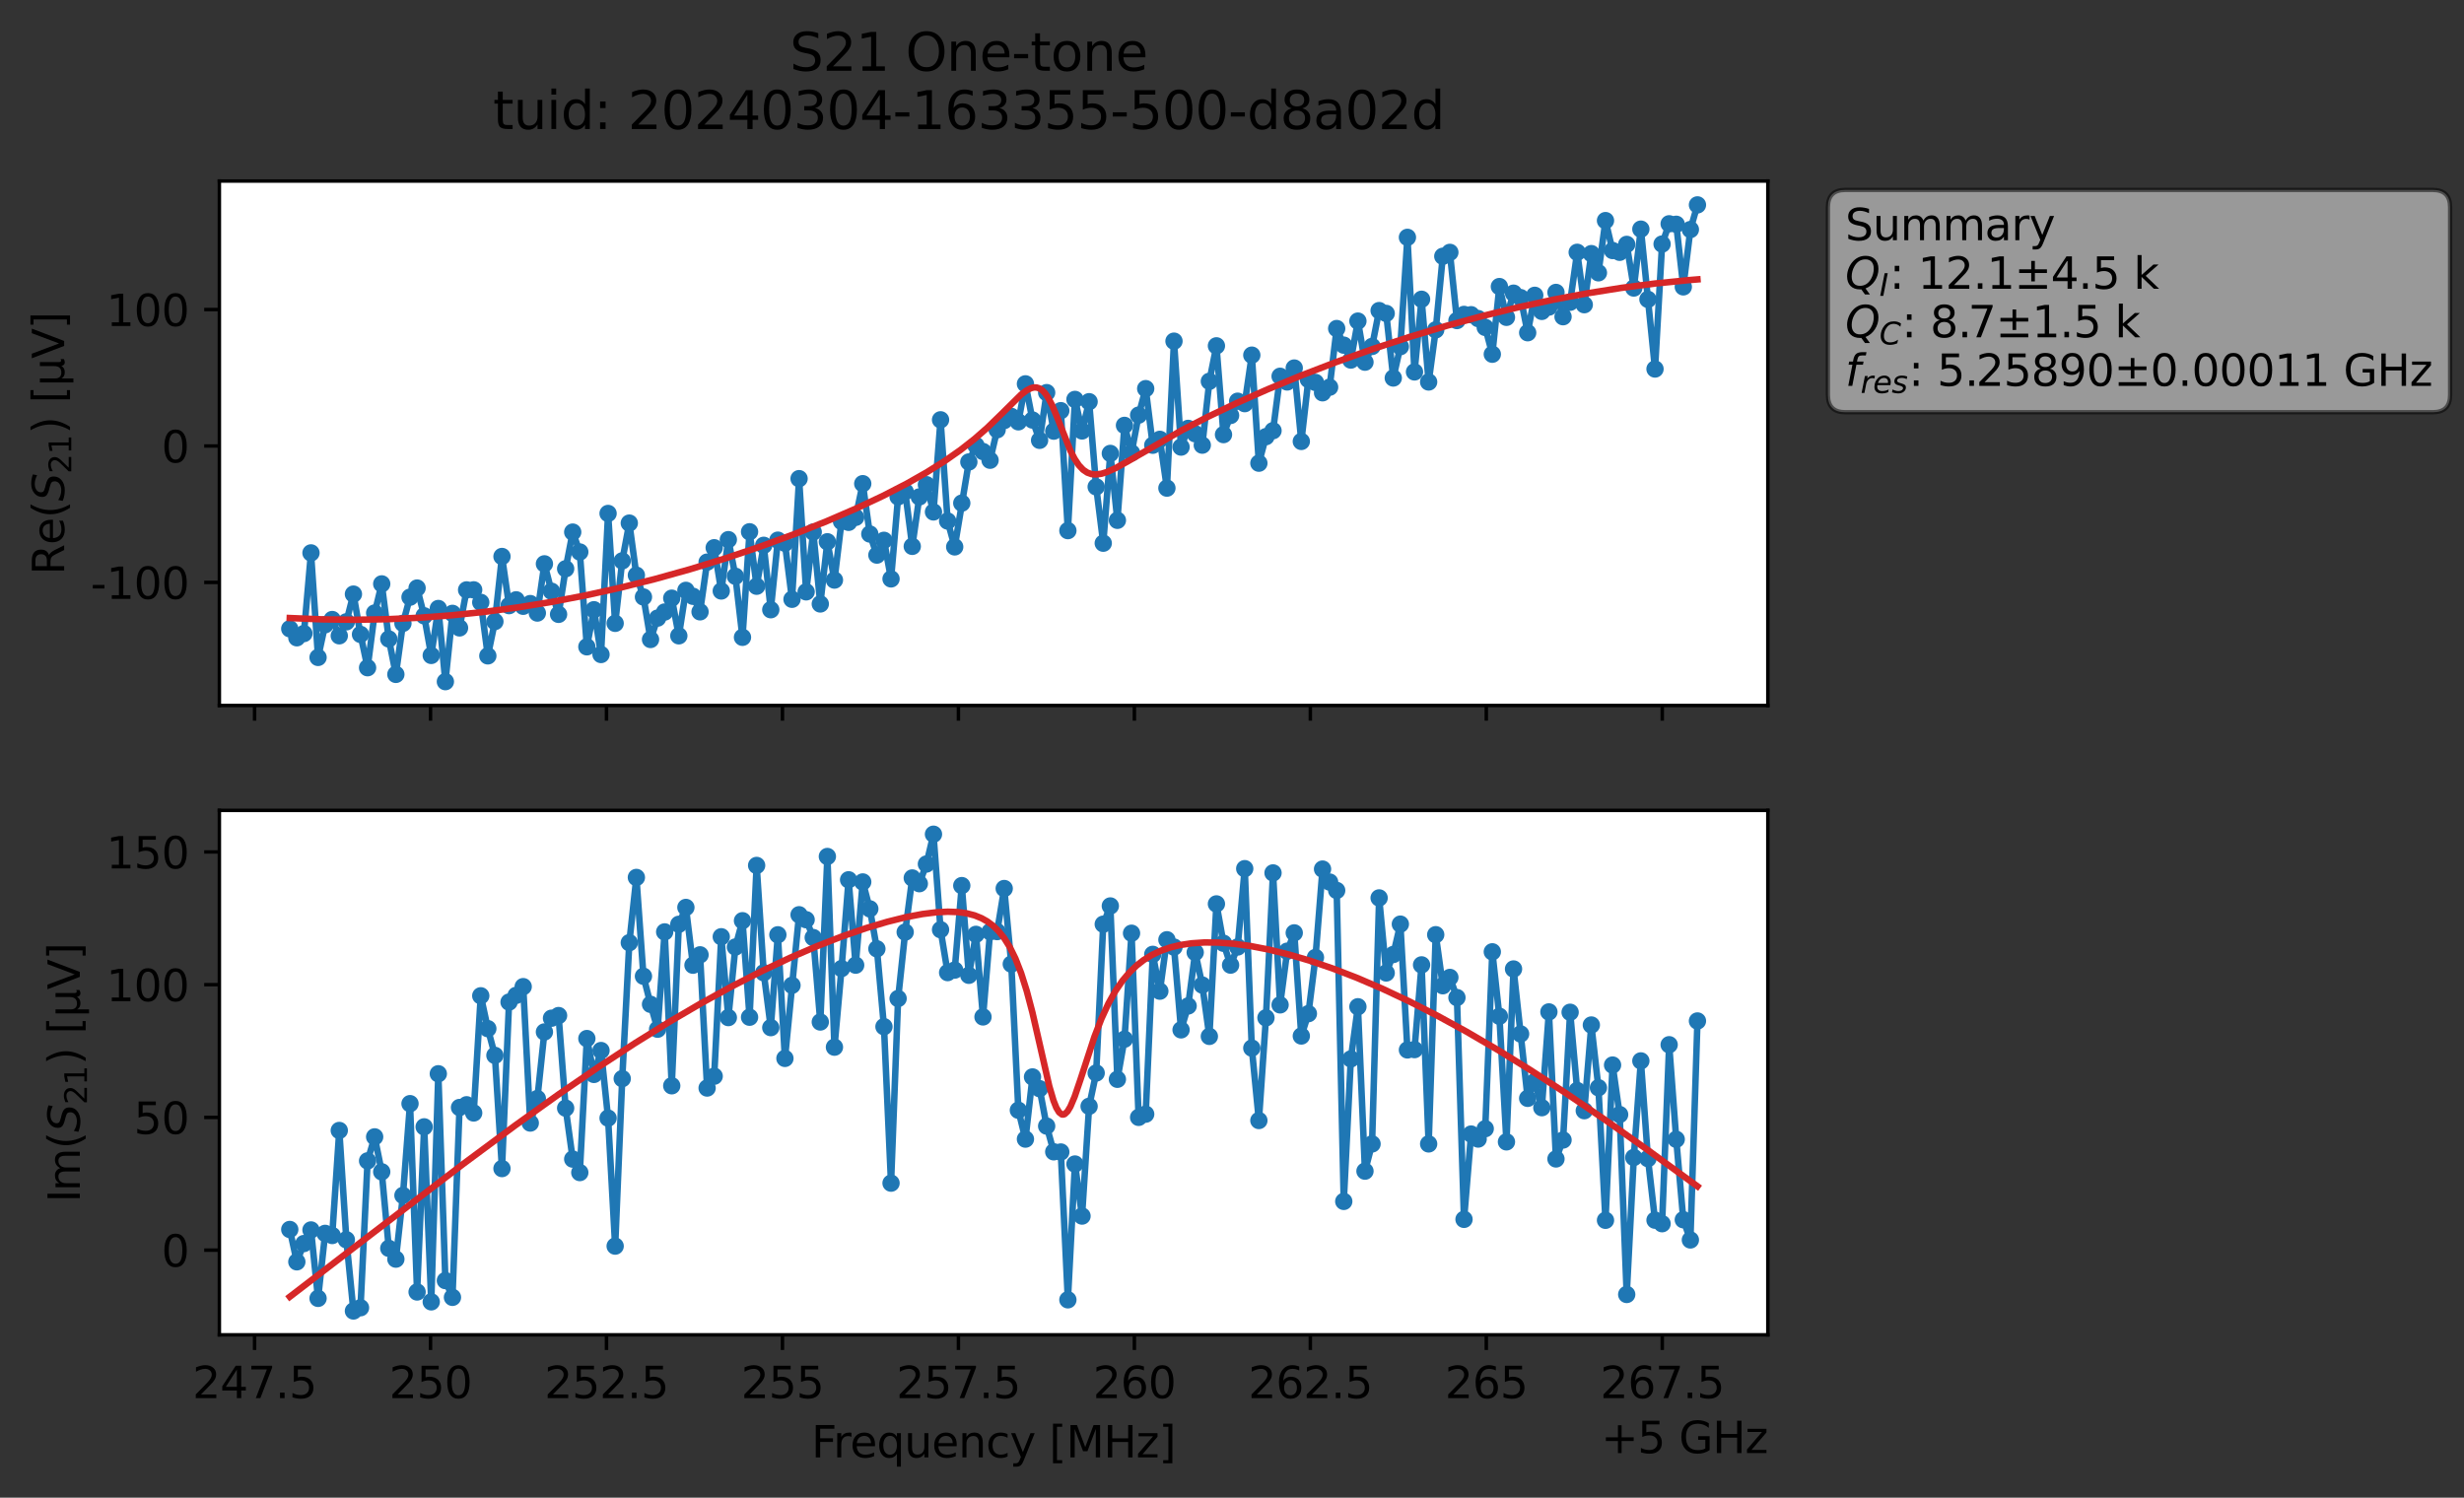 <?xml version="1.0" encoding="utf-8" standalone="no"?>
<!DOCTYPE svg PUBLIC "-//W3C//DTD SVG 1.1//EN"
  "http://www.w3.org/Graphics/SVG/1.1/DTD/svg11.dtd">
<svg xmlns:xlink="http://www.w3.org/1999/xlink" width="568.271pt" height="345.428pt" viewBox="0 0 568.271 345.428" xmlns="http://www.w3.org/2000/svg" version="1.1">
 <rect x="0" y="0" width="568.271" height="345.428" fill="#333333" stroke="none"/>
 <defs>
  <style type="text/css">*{stroke-linejoin: round; stroke-linecap: butt}</style>
 </defs>
 <g id="figure_1">
  <g id="patch_1">
   <path d="M 0 345.428 
L 568.271 345.428 
L 568.271 -0 
L 0 -0 
L 0 345.428 
z
" style="fill: none; opacity: 0"/>
  </g>
  <g id="axes_1">
   <g id="patch_2">
    <path d="M 50.595 162.72 
L 407.715 162.72 
L 407.715 41.76 
L 50.595 41.76 
z
" style="fill: #ffffff"/>
   </g>
   <g id="matplotlib.axis_1">
    <g id="xtick_1">
     <g id="line2d_1">
      <defs>
       <path id="mc19e68141d" d="M 0 0 
L 0 3.5 
" style="stroke: #000000; stroke-width: 0.8"/>
      </defs>
      <g>
       <use xlink:href="#mc19e68141d" x="58.712" y="162.72" style="stroke: #000000; stroke-width: 0.8"/>
      </g>
     </g>
    </g>
    <g id="xtick_2">
     <g id="line2d_2">
      <g>
       <use xlink:href="#mc19e68141d" x="99.293" y="162.72" style="stroke: #000000; stroke-width: 0.8"/>
      </g>
     </g>
    </g>
    <g id="xtick_3">
     <g id="line2d_3">
      <g>
       <use xlink:href="#mc19e68141d" x="139.875" y="162.72" style="stroke: #000000; stroke-width: 0.8"/>
      </g>
     </g>
    </g>
    <g id="xtick_4">
     <g id="line2d_4">
      <g>
       <use xlink:href="#mc19e68141d" x="180.457" y="162.72" style="stroke: #000000; stroke-width: 0.8"/>
      </g>
     </g>
    </g>
    <g id="xtick_5">
     <g id="line2d_5">
      <g>
       <use xlink:href="#mc19e68141d" x="221.039" y="162.72" style="stroke: #000000; stroke-width: 0.8"/>
      </g>
     </g>
    </g>
    <g id="xtick_6">
     <g id="line2d_6">
      <g>
       <use xlink:href="#mc19e68141d" x="261.621" y="162.72" style="stroke: #000000; stroke-width: 0.8"/>
      </g>
     </g>
    </g>
    <g id="xtick_7">
     <g id="line2d_7">
      <g>
       <use xlink:href="#mc19e68141d" x="302.203" y="162.72" style="stroke: #000000; stroke-width: 0.8"/>
      </g>
     </g>
    </g>
    <g id="xtick_8">
     <g id="line2d_8">
      <g>
       <use xlink:href="#mc19e68141d" x="342.784" y="162.72" style="stroke: #000000; stroke-width: 0.8"/>
      </g>
     </g>
    </g>
    <g id="xtick_9">
     <g id="line2d_9">
      <g>
       <use xlink:href="#mc19e68141d" x="383.366" y="162.72" style="stroke: #000000; stroke-width: 0.8"/>
      </g>
     </g>
    </g>
   </g>
   <g id="matplotlib.axis_2">
    <g id="ytick_1">
     <g id="line2d_10">
      <defs>
       <path id="m41728bc346" d="M 0 0 
L -3.5 0 
" style="stroke: #000000; stroke-width: 0.8"/>
      </defs>
      <g>
       <use xlink:href="#m41728bc346" x="50.595" y="134.332" style="stroke: #000000; stroke-width: 0.8"/>
      </g>
     </g>
     <g id="text_1">
      <!-- -100 -->
      <g transform="translate(20.9 138.131) scale(0.1 -0.1)">
       <defs>
        <path id="DejaVuSans-2d" d="M 313 2009 
L 1997 2009 
L 1997 1497 
L 313 1497 
L 313 2009 
z
" transform="scale(0.016)"/>
        <path id="DejaVuSans-31" d="M 794 531 
L 1825 531 
L 1825 4091 
L 703 3866 
L 703 4441 
L 1819 4666 
L 2450 4666 
L 2450 531 
L 3481 531 
L 3481 0 
L 794 0 
L 794 531 
z
" transform="scale(0.016)"/>
        <path id="DejaVuSans-30" d="M 2034 4250 
Q 1547 4250 1301 3770 
Q 1056 3291 1056 2328 
Q 1056 1369 1301 889 
Q 1547 409 2034 409 
Q 2525 409 2770 889 
Q 3016 1369 3016 2328 
Q 3016 3291 2770 3770 
Q 2525 4250 2034 4250 
z
M 2034 4750 
Q 2819 4750 3233 4129 
Q 3647 3509 3647 2328 
Q 3647 1150 3233 529 
Q 2819 -91 2034 -91 
Q 1250 -91 836 529 
Q 422 1150 422 2328 
Q 422 3509 836 4129 
Q 1250 4750 2034 4750 
z
" transform="scale(0.016)"/>
       </defs>
       <use xlink:href="#DejaVuSans-2d"/>
       <use xlink:href="#DejaVuSans-31" x="36.084"/>
       <use xlink:href="#DejaVuSans-30" x="99.707"/>
       <use xlink:href="#DejaVuSans-30" x="163.33"/>
      </g>
     </g>
    </g>
    <g id="ytick_2">
     <g id="line2d_11">
      <g>
       <use xlink:href="#m41728bc346" x="50.595" y="102.866" style="stroke: #000000; stroke-width: 0.8"/>
      </g>
     </g>
     <g id="text_2">
      <!-- 0 -->
      <g transform="translate(37.233 106.665) scale(0.1 -0.1)">
       <use xlink:href="#DejaVuSans-30"/>
      </g>
     </g>
    </g>
    <g id="ytick_3">
     <g id="line2d_12">
      <g>
       <use xlink:href="#m41728bc346" x="50.595" y="71.401" style="stroke: #000000; stroke-width: 0.8"/>
      </g>
     </g>
     <g id="text_3">
      <!-- 100 -->
      <g transform="translate(24.508 75.2) scale(0.1 -0.1)">
       <use xlink:href="#DejaVuSans-31"/>
       <use xlink:href="#DejaVuSans-30" x="63.623"/>
       <use xlink:href="#DejaVuSans-30" x="127.246"/>
      </g>
     </g>
    </g>
    <g id="text_4">
     <!-- Re$(S_{21})$ [μV] -->
     <g transform="translate(14.8 132.59) rotate(-90) scale(0.1 -0.1)">
      <defs>
       <path id="DejaVuSans-52" d="M 2841 2188 
Q 3044 2119 3236 1894 
Q 3428 1669 3622 1275 
L 4263 0 
L 3584 0 
L 2988 1197 
Q 2756 1666 2539 1819 
Q 2322 1972 1947 1972 
L 1259 1972 
L 1259 0 
L 628 0 
L 628 4666 
L 2053 4666 
Q 2853 4666 3247 4331 
Q 3641 3997 3641 3322 
Q 3641 2881 3436 2590 
Q 3231 2300 2841 2188 
z
M 1259 4147 
L 1259 2491 
L 2053 2491 
Q 2509 2491 2742 2702 
Q 2975 2913 2975 3322 
Q 2975 3731 2742 3939 
Q 2509 4147 2053 4147 
L 1259 4147 
z
" transform="scale(0.016)"/>
       <path id="DejaVuSans-65" d="M 3597 1894 
L 3597 1613 
L 953 1613 
Q 991 1019 1311 708 
Q 1631 397 2203 397 
Q 2534 397 2845 478 
Q 3156 559 3463 722 
L 3463 178 
Q 3153 47 2828 -22 
Q 2503 -91 2169 -91 
Q 1331 -91 842 396 
Q 353 884 353 1716 
Q 353 2575 817 3079 
Q 1281 3584 2069 3584 
Q 2775 3584 3186 3129 
Q 3597 2675 3597 1894 
z
M 3022 2063 
Q 3016 2534 2758 2815 
Q 2500 3097 2075 3097 
Q 1594 3097 1305 2825 
Q 1016 2553 972 2059 
L 3022 2063 
z
" transform="scale(0.016)"/>
       <path id="DejaVuSans-28" d="M 1984 4856 
Q 1566 4138 1362 3434 
Q 1159 2731 1159 2009 
Q 1159 1288 1364 580 
Q 1569 -128 1984 -844 
L 1484 -844 
Q 1016 -109 783 600 
Q 550 1309 550 2009 
Q 550 2706 781 3412 
Q 1013 4119 1484 4856 
L 1984 4856 
z
" transform="scale(0.016)"/>
       <path id="DejaVuSans-Oblique-53" d="M 3859 4513 
L 3738 3897 
Q 3422 4066 3111 4152 
Q 2800 4238 2509 4238 
Q 1944 4238 1609 3991 
Q 1275 3744 1275 3334 
Q 1275 3109 1398 2989 
Q 1522 2869 2034 2731 
L 2413 2638 
Q 3053 2472 3303 2217 
Q 3553 1963 3553 1503 
Q 3553 797 2998 353 
Q 2444 -91 1538 -91 
Q 1166 -91 791 -17 
Q 416 56 38 206 
L 166 856 
Q 513 641 861 531 
Q 1209 422 1556 422 
Q 2147 422 2503 684 
Q 2859 947 2859 1369 
Q 2859 1650 2717 1795 
Q 2575 1941 2106 2059 
L 1728 2156 
Q 1081 2325 845 2545 
Q 609 2766 609 3163 
Q 609 3859 1145 4304 
Q 1681 4750 2541 4750 
Q 2875 4750 3203 4690 
Q 3531 4631 3859 4513 
z
" transform="scale(0.016)"/>
       <path id="DejaVuSans-32" d="M 1228 531 
L 3431 531 
L 3431 0 
L 469 0 
L 469 531 
Q 828 903 1448 1529 
Q 2069 2156 2228 2338 
Q 2531 2678 2651 2914 
Q 2772 3150 2772 3378 
Q 2772 3750 2511 3984 
Q 2250 4219 1831 4219 
Q 1534 4219 1204 4116 
Q 875 4013 500 3803 
L 500 4441 
Q 881 4594 1212 4672 
Q 1544 4750 1819 4750 
Q 2544 4750 2975 4387 
Q 3406 4025 3406 3419 
Q 3406 3131 3298 2873 
Q 3191 2616 2906 2266 
Q 2828 2175 2409 1742 
Q 1991 1309 1228 531 
z
" transform="scale(0.016)"/>
       <path id="DejaVuSans-29" d="M 513 4856 
L 1013 4856 
Q 1481 4119 1714 3412 
Q 1947 2706 1947 2009 
Q 1947 1309 1714 600 
Q 1481 -109 1013 -844 
L 513 -844 
Q 928 -128 1133 580 
Q 1338 1288 1338 2009 
Q 1338 2731 1133 3434 
Q 928 4138 513 4856 
z
" transform="scale(0.016)"/>
       <path id="DejaVuSans-20" transform="scale(0.016)"/>
       <path id="DejaVuSans-5b" d="M 550 4863 
L 1875 4863 
L 1875 4416 
L 1125 4416 
L 1125 -397 
L 1875 -397 
L 1875 -844 
L 550 -844 
L 550 4863 
z
" transform="scale(0.016)"/>
       <path id="DejaVuSans-3bc" d="M 544 -1331 
L 544 3500 
L 1119 3500 
L 1119 1325 
Q 1119 872 1334 640 
Q 1550 409 1972 409 
Q 2434 409 2667 671 
Q 2900 934 2900 1459 
L 2900 3500 
L 3475 3500 
L 3475 806 
Q 3475 619 3529 530 
Q 3584 441 3700 441 
Q 3728 441 3778 458 
Q 3828 475 3916 513 
L 3916 50 
Q 3788 -22 3673 -56 
Q 3559 -91 3450 -91 
Q 3234 -91 3106 31 
Q 2978 153 2931 403 
Q 2775 156 2548 32 
Q 2322 -91 2016 -91 
Q 1697 -91 1473 31 
Q 1250 153 1119 397 
L 1119 -1331 
L 544 -1331 
z
" transform="scale(0.016)"/>
       <path id="DejaVuSans-56" d="M 1831 0 
L 50 4666 
L 709 4666 
L 2188 738 
L 3669 4666 
L 4325 4666 
L 2547 0 
L 1831 0 
z
" transform="scale(0.016)"/>
       <path id="DejaVuSans-5d" d="M 1947 4863 
L 1947 -844 
L 622 -844 
L 622 -397 
L 1369 -397 
L 1369 4416 
L 622 4416 
L 622 4863 
L 1947 4863 
z
" transform="scale(0.016)"/>
      </defs>
      <use xlink:href="#DejaVuSans-52" transform="translate(0 0.016)"/>
      <use xlink:href="#DejaVuSans-65" transform="translate(69.482 0.016)"/>
      <use xlink:href="#DejaVuSans-28" transform="translate(131.006 0.016)"/>
      <use xlink:href="#DejaVuSans-Oblique-53" transform="translate(170.02 0.016)"/>
      <use xlink:href="#DejaVuSans-32" transform="translate(233.496 -16.391) scale(0.7)"/>
      <use xlink:href="#DejaVuSans-31" transform="translate(278.032 -16.391) scale(0.7)"/>
      <use xlink:href="#DejaVuSans-29" transform="translate(325.303 0.016)"/>
      <use xlink:href="#DejaVuSans-20" transform="translate(364.316 0.016)"/>
      <use xlink:href="#DejaVuSans-5b" transform="translate(396.104 0.016)"/>
      <use xlink:href="#DejaVuSans-3bc" transform="translate(435.117 0.016)"/>
      <use xlink:href="#DejaVuSans-56" transform="translate(498.74 0.016)"/>
      <use xlink:href="#DejaVuSans-5d" transform="translate(567.148 0.016)"/>
     </g>
    </g>
   </g>
   <g id="line2d_13">
    <path d="M 66.828 145.026 
L 68.459 147.101 
L 70.091 146.128 
L 71.722 127.526 
L 73.354 151.633 
L 74.985 144.088 
L 76.617 142.894 
L 78.248 146.643 
L 79.879 143.422 
L 81.511 137.03 
L 83.142 146.325 
L 84.774 154.008 
L 86.405 141.393 
L 88.037 134.671 
L 89.668 147.373 
L 91.299 155.547 
L 92.931 143.776 
L 94.562 137.733 
L 96.194 135.63 
L 97.825 142.037 
L 99.457 151.171 
L 101.088 140.347 
L 102.719 157.222 
L 104.351 141.471 
L 105.982 144.824 
L 107.614 136.058 
L 109.245 136.047 
L 110.877 138.933 
L 112.508 151.273 
L 114.14 143.358 
L 115.771 128.351 
L 117.402 139.688 
L 119.034 138.348 
L 120.665 139.834 
L 122.297 139.216 
L 123.928 141.396 
L 125.56 130.047 
L 127.191 136.37 
L 128.822 141.698 
L 130.454 131.183 
L 132.085 122.726 
L 133.717 127.313 
L 135.348 149.184 
L 136.98 140.634 
L 138.611 150.961 
L 140.242 118.427 
L 141.874 143.771 
L 143.505 129.363 
L 145.137 120.651 
L 146.768 132.668 
L 148.4 137.692 
L 150.031 147.494 
L 151.662 142.561 
L 153.294 141.158 
L 154.925 137.969 
L 156.557 146.65 
L 158.188 136.163 
L 159.82 137.533 
L 161.451 141.115 
L 163.082 129.649 
L 164.714 126.336 
L 166.345 136.308 
L 167.977 124.468 
L 169.608 132.915 
L 171.24 146.994 
L 172.871 122.653 
L 174.502 135.214 
L 176.134 125.775 
L 177.765 140.633 
L 179.397 124.588 
L 181.028 125.299 
L 182.66 138.224 
L 184.291 110.399 
L 185.922 136.506 
L 187.554 122.717 
L 189.185 139.3 
L 190.817 124.959 
L 192.448 133.792 
L 194.08 120.269 
L 195.711 120.477 
L 197.342 119.325 
L 198.974 111.559 
L 200.605 123.17 
L 202.237 128.031 
L 203.868 124.624 
L 205.5 133.521 
L 207.131 114.587 
L 208.762 113.399 
L 210.394 126.016 
L 212.025 114.613 
L 213.657 111.792 
L 215.288 118.075 
L 216.92 96.828 
L 218.551 120.171 
L 220.182 126.141 
L 223.445 106.553 
L 225.077 102.736 
L 226.708 104.142 
L 228.34 106.154 
L 229.971 99.126 
L 231.602 96.997 
L 233.234 96.036 
L 234.865 97.293 
L 236.497 88.533 
L 238.128 96.881 
L 239.76 101.561 
L 241.391 90.559 
L 243.022 99.443 
L 244.654 94.721 
L 246.285 122.386 
L 247.917 92.124 
L 249.548 99.397 
L 251.18 92.652 
L 252.811 112.29 
L 254.442 125.288 
L 256.074 104.581 
L 257.705 120.011 
L 259.337 98.112 
L 260.968 104.457 
L 262.6 95.745 
L 264.231 89.639 
L 265.862 102.691 
L 267.494 101.33 
L 269.125 112.584 
L 270.757 78.689 
L 272.388 103.12 
L 274.02 98.806 
L 275.651 100.043 
L 277.282 102.671 
L 278.914 87.948 
L 280.545 79.767 
L 282.177 100.24 
L 283.808 95.824 
L 285.44 92.538 
L 287.071 93.098 
L 288.703 81.913 
L 290.334 106.832 
L 291.965 100.711 
L 293.597 99.337 
L 295.228 86.787 
L 296.86 88.098 
L 298.491 84.885 
L 300.123 101.815 
L 301.754 87.52 
L 303.385 88.211 
L 305.017 90.595 
L 306.648 89.304 
L 308.28 75.777 
L 309.911 79.61 
L 311.543 83.047 
L 313.174 74.059 
L 314.805 83.537 
L 316.437 79.907 
L 318.068 71.635 
L 319.7 72.29 
L 321.331 87.186 
L 322.963 79.955 
L 324.594 54.745 
L 326.225 85.781 
L 327.857 69.025 
L 329.488 88.104 
L 331.12 76.077 
L 332.751 59.11 
L 334.383 58.21 
L 336.014 73.935 
L 337.645 72.52 
L 339.277 72.589 
L 340.908 73.479 
L 342.54 75.514 
L 344.171 81.702 
L 345.803 66.094 
L 347.434 73.192 
L 349.065 67.62 
L 350.697 68.646 
L 352.328 76.743 
L 353.96 68.113 
L 355.591 71.824 
L 357.223 70.824 
L 358.854 67.448 
L 360.485 73.048 
L 362.117 69.71 
L 363.748 58.193 
L 365.38 70.278 
L 367.011 58.497 
L 368.643 62.923 
L 370.274 50.879 
L 371.905 57.785 
L 373.537 58.191 
L 375.168 56.368 
L 376.8 66.431 
L 378.431 52.85 
L 381.694 85.112 
L 383.325 56.291 
L 384.957 51.618 
L 386.588 51.728 
L 388.22 66.164 
L 389.851 52.944 
L 391.483 47.258 
L 391.483 47.258 
" clip-path="url(#pea60b8b209)" style="fill: none; stroke: #1f77b4; stroke-width: 1.5; stroke-linecap: square"/>
    <defs>
     <path id="m0937ea8ca7" d="M 0 1.5 
C 0.398 1.5 0.779 1.342 1.061 1.061 
C 1.342 0.779 1.5 0.398 1.5 0 
C 1.5 -0.398 1.342 -0.779 1.061 -1.061 
C 0.779 -1.342 0.398 -1.5 0 -1.5 
C -0.398 -1.5 -0.779 -1.342 -1.061 -1.061 
C -1.342 -0.779 -1.5 -0.398 -1.5 0 
C -1.5 0.398 -1.342 0.779 -1.061 1.061 
C -0.779 1.342 -0.398 1.5 0 1.5 
z
" style="stroke: #1f77b4"/>
    </defs>
    <g clip-path="url(#pea60b8b209)">
     <use xlink:href="#m0937ea8ca7" x="66.828" y="145.026" style="fill: #1f77b4; stroke: #1f77b4"/>
     <use xlink:href="#m0937ea8ca7" x="68.459" y="147.101" style="fill: #1f77b4; stroke: #1f77b4"/>
     <use xlink:href="#m0937ea8ca7" x="70.091" y="146.128" style="fill: #1f77b4; stroke: #1f77b4"/>
     <use xlink:href="#m0937ea8ca7" x="71.722" y="127.526" style="fill: #1f77b4; stroke: #1f77b4"/>
     <use xlink:href="#m0937ea8ca7" x="73.354" y="151.633" style="fill: #1f77b4; stroke: #1f77b4"/>
     <use xlink:href="#m0937ea8ca7" x="74.985" y="144.088" style="fill: #1f77b4; stroke: #1f77b4"/>
     <use xlink:href="#m0937ea8ca7" x="76.617" y="142.894" style="fill: #1f77b4; stroke: #1f77b4"/>
     <use xlink:href="#m0937ea8ca7" x="78.248" y="146.643" style="fill: #1f77b4; stroke: #1f77b4"/>
     <use xlink:href="#m0937ea8ca7" x="79.879" y="143.422" style="fill: #1f77b4; stroke: #1f77b4"/>
     <use xlink:href="#m0937ea8ca7" x="81.511" y="137.03" style="fill: #1f77b4; stroke: #1f77b4"/>
     <use xlink:href="#m0937ea8ca7" x="83.142" y="146.325" style="fill: #1f77b4; stroke: #1f77b4"/>
     <use xlink:href="#m0937ea8ca7" x="84.774" y="154.008" style="fill: #1f77b4; stroke: #1f77b4"/>
     <use xlink:href="#m0937ea8ca7" x="86.405" y="141.393" style="fill: #1f77b4; stroke: #1f77b4"/>
     <use xlink:href="#m0937ea8ca7" x="88.037" y="134.671" style="fill: #1f77b4; stroke: #1f77b4"/>
     <use xlink:href="#m0937ea8ca7" x="89.668" y="147.373" style="fill: #1f77b4; stroke: #1f77b4"/>
     <use xlink:href="#m0937ea8ca7" x="91.299" y="155.547" style="fill: #1f77b4; stroke: #1f77b4"/>
     <use xlink:href="#m0937ea8ca7" x="92.931" y="143.776" style="fill: #1f77b4; stroke: #1f77b4"/>
     <use xlink:href="#m0937ea8ca7" x="94.562" y="137.733" style="fill: #1f77b4; stroke: #1f77b4"/>
     <use xlink:href="#m0937ea8ca7" x="96.194" y="135.63" style="fill: #1f77b4; stroke: #1f77b4"/>
     <use xlink:href="#m0937ea8ca7" x="97.825" y="142.037" style="fill: #1f77b4; stroke: #1f77b4"/>
     <use xlink:href="#m0937ea8ca7" x="99.457" y="151.171" style="fill: #1f77b4; stroke: #1f77b4"/>
     <use xlink:href="#m0937ea8ca7" x="101.088" y="140.347" style="fill: #1f77b4; stroke: #1f77b4"/>
     <use xlink:href="#m0937ea8ca7" x="102.719" y="157.222" style="fill: #1f77b4; stroke: #1f77b4"/>
     <use xlink:href="#m0937ea8ca7" x="104.351" y="141.471" style="fill: #1f77b4; stroke: #1f77b4"/>
     <use xlink:href="#m0937ea8ca7" x="105.982" y="144.824" style="fill: #1f77b4; stroke: #1f77b4"/>
     <use xlink:href="#m0937ea8ca7" x="107.614" y="136.058" style="fill: #1f77b4; stroke: #1f77b4"/>
     <use xlink:href="#m0937ea8ca7" x="109.245" y="136.047" style="fill: #1f77b4; stroke: #1f77b4"/>
     <use xlink:href="#m0937ea8ca7" x="110.877" y="138.933" style="fill: #1f77b4; stroke: #1f77b4"/>
     <use xlink:href="#m0937ea8ca7" x="112.508" y="151.273" style="fill: #1f77b4; stroke: #1f77b4"/>
     <use xlink:href="#m0937ea8ca7" x="114.14" y="143.358" style="fill: #1f77b4; stroke: #1f77b4"/>
     <use xlink:href="#m0937ea8ca7" x="115.771" y="128.351" style="fill: #1f77b4; stroke: #1f77b4"/>
     <use xlink:href="#m0937ea8ca7" x="117.402" y="139.688" style="fill: #1f77b4; stroke: #1f77b4"/>
     <use xlink:href="#m0937ea8ca7" x="119.034" y="138.348" style="fill: #1f77b4; stroke: #1f77b4"/>
     <use xlink:href="#m0937ea8ca7" x="120.665" y="139.834" style="fill: #1f77b4; stroke: #1f77b4"/>
     <use xlink:href="#m0937ea8ca7" x="122.297" y="139.216" style="fill: #1f77b4; stroke: #1f77b4"/>
     <use xlink:href="#m0937ea8ca7" x="123.928" y="141.396" style="fill: #1f77b4; stroke: #1f77b4"/>
     <use xlink:href="#m0937ea8ca7" x="125.56" y="130.047" style="fill: #1f77b4; stroke: #1f77b4"/>
     <use xlink:href="#m0937ea8ca7" x="127.191" y="136.37" style="fill: #1f77b4; stroke: #1f77b4"/>
     <use xlink:href="#m0937ea8ca7" x="128.822" y="141.698" style="fill: #1f77b4; stroke: #1f77b4"/>
     <use xlink:href="#m0937ea8ca7" x="130.454" y="131.183" style="fill: #1f77b4; stroke: #1f77b4"/>
     <use xlink:href="#m0937ea8ca7" x="132.085" y="122.726" style="fill: #1f77b4; stroke: #1f77b4"/>
     <use xlink:href="#m0937ea8ca7" x="133.717" y="127.313" style="fill: #1f77b4; stroke: #1f77b4"/>
     <use xlink:href="#m0937ea8ca7" x="135.348" y="149.184" style="fill: #1f77b4; stroke: #1f77b4"/>
     <use xlink:href="#m0937ea8ca7" x="136.98" y="140.634" style="fill: #1f77b4; stroke: #1f77b4"/>
     <use xlink:href="#m0937ea8ca7" x="138.611" y="150.961" style="fill: #1f77b4; stroke: #1f77b4"/>
     <use xlink:href="#m0937ea8ca7" x="140.242" y="118.427" style="fill: #1f77b4; stroke: #1f77b4"/>
     <use xlink:href="#m0937ea8ca7" x="141.874" y="143.771" style="fill: #1f77b4; stroke: #1f77b4"/>
     <use xlink:href="#m0937ea8ca7" x="143.505" y="129.363" style="fill: #1f77b4; stroke: #1f77b4"/>
     <use xlink:href="#m0937ea8ca7" x="145.137" y="120.651" style="fill: #1f77b4; stroke: #1f77b4"/>
     <use xlink:href="#m0937ea8ca7" x="146.768" y="132.668" style="fill: #1f77b4; stroke: #1f77b4"/>
     <use xlink:href="#m0937ea8ca7" x="148.4" y="137.692" style="fill: #1f77b4; stroke: #1f77b4"/>
     <use xlink:href="#m0937ea8ca7" x="150.031" y="147.494" style="fill: #1f77b4; stroke: #1f77b4"/>
     <use xlink:href="#m0937ea8ca7" x="151.662" y="142.561" style="fill: #1f77b4; stroke: #1f77b4"/>
     <use xlink:href="#m0937ea8ca7" x="153.294" y="141.158" style="fill: #1f77b4; stroke: #1f77b4"/>
     <use xlink:href="#m0937ea8ca7" x="154.925" y="137.969" style="fill: #1f77b4; stroke: #1f77b4"/>
     <use xlink:href="#m0937ea8ca7" x="156.557" y="146.65" style="fill: #1f77b4; stroke: #1f77b4"/>
     <use xlink:href="#m0937ea8ca7" x="158.188" y="136.163" style="fill: #1f77b4; stroke: #1f77b4"/>
     <use xlink:href="#m0937ea8ca7" x="159.82" y="137.533" style="fill: #1f77b4; stroke: #1f77b4"/>
     <use xlink:href="#m0937ea8ca7" x="161.451" y="141.115" style="fill: #1f77b4; stroke: #1f77b4"/>
     <use xlink:href="#m0937ea8ca7" x="163.082" y="129.649" style="fill: #1f77b4; stroke: #1f77b4"/>
     <use xlink:href="#m0937ea8ca7" x="164.714" y="126.336" style="fill: #1f77b4; stroke: #1f77b4"/>
     <use xlink:href="#m0937ea8ca7" x="166.345" y="136.308" style="fill: #1f77b4; stroke: #1f77b4"/>
     <use xlink:href="#m0937ea8ca7" x="167.977" y="124.468" style="fill: #1f77b4; stroke: #1f77b4"/>
     <use xlink:href="#m0937ea8ca7" x="169.608" y="132.915" style="fill: #1f77b4; stroke: #1f77b4"/>
     <use xlink:href="#m0937ea8ca7" x="171.24" y="146.994" style="fill: #1f77b4; stroke: #1f77b4"/>
     <use xlink:href="#m0937ea8ca7" x="172.871" y="122.653" style="fill: #1f77b4; stroke: #1f77b4"/>
     <use xlink:href="#m0937ea8ca7" x="174.502" y="135.214" style="fill: #1f77b4; stroke: #1f77b4"/>
     <use xlink:href="#m0937ea8ca7" x="176.134" y="125.775" style="fill: #1f77b4; stroke: #1f77b4"/>
     <use xlink:href="#m0937ea8ca7" x="177.765" y="140.633" style="fill: #1f77b4; stroke: #1f77b4"/>
     <use xlink:href="#m0937ea8ca7" x="179.397" y="124.588" style="fill: #1f77b4; stroke: #1f77b4"/>
     <use xlink:href="#m0937ea8ca7" x="181.028" y="125.299" style="fill: #1f77b4; stroke: #1f77b4"/>
     <use xlink:href="#m0937ea8ca7" x="182.66" y="138.224" style="fill: #1f77b4; stroke: #1f77b4"/>
     <use xlink:href="#m0937ea8ca7" x="184.291" y="110.399" style="fill: #1f77b4; stroke: #1f77b4"/>
     <use xlink:href="#m0937ea8ca7" x="185.922" y="136.506" style="fill: #1f77b4; stroke: #1f77b4"/>
     <use xlink:href="#m0937ea8ca7" x="187.554" y="122.717" style="fill: #1f77b4; stroke: #1f77b4"/>
     <use xlink:href="#m0937ea8ca7" x="189.185" y="139.3" style="fill: #1f77b4; stroke: #1f77b4"/>
     <use xlink:href="#m0937ea8ca7" x="190.817" y="124.959" style="fill: #1f77b4; stroke: #1f77b4"/>
     <use xlink:href="#m0937ea8ca7" x="192.448" y="133.792" style="fill: #1f77b4; stroke: #1f77b4"/>
     <use xlink:href="#m0937ea8ca7" x="194.08" y="120.269" style="fill: #1f77b4; stroke: #1f77b4"/>
     <use xlink:href="#m0937ea8ca7" x="195.711" y="120.477" style="fill: #1f77b4; stroke: #1f77b4"/>
     <use xlink:href="#m0937ea8ca7" x="197.342" y="119.325" style="fill: #1f77b4; stroke: #1f77b4"/>
     <use xlink:href="#m0937ea8ca7" x="198.974" y="111.559" style="fill: #1f77b4; stroke: #1f77b4"/>
     <use xlink:href="#m0937ea8ca7" x="200.605" y="123.17" style="fill: #1f77b4; stroke: #1f77b4"/>
     <use xlink:href="#m0937ea8ca7" x="202.237" y="128.031" style="fill: #1f77b4; stroke: #1f77b4"/>
     <use xlink:href="#m0937ea8ca7" x="203.868" y="124.624" style="fill: #1f77b4; stroke: #1f77b4"/>
     <use xlink:href="#m0937ea8ca7" x="205.5" y="133.521" style="fill: #1f77b4; stroke: #1f77b4"/>
     <use xlink:href="#m0937ea8ca7" x="207.131" y="114.587" style="fill: #1f77b4; stroke: #1f77b4"/>
     <use xlink:href="#m0937ea8ca7" x="208.762" y="113.399" style="fill: #1f77b4; stroke: #1f77b4"/>
     <use xlink:href="#m0937ea8ca7" x="210.394" y="126.016" style="fill: #1f77b4; stroke: #1f77b4"/>
     <use xlink:href="#m0937ea8ca7" x="212.025" y="114.613" style="fill: #1f77b4; stroke: #1f77b4"/>
     <use xlink:href="#m0937ea8ca7" x="213.657" y="111.792" style="fill: #1f77b4; stroke: #1f77b4"/>
     <use xlink:href="#m0937ea8ca7" x="215.288" y="118.075" style="fill: #1f77b4; stroke: #1f77b4"/>
     <use xlink:href="#m0937ea8ca7" x="216.92" y="96.828" style="fill: #1f77b4; stroke: #1f77b4"/>
     <use xlink:href="#m0937ea8ca7" x="218.551" y="120.171" style="fill: #1f77b4; stroke: #1f77b4"/>
     <use xlink:href="#m0937ea8ca7" x="220.182" y="126.141" style="fill: #1f77b4; stroke: #1f77b4"/>
     <use xlink:href="#m0937ea8ca7" x="221.814" y="116.044" style="fill: #1f77b4; stroke: #1f77b4"/>
     <use xlink:href="#m0937ea8ca7" x="223.445" y="106.553" style="fill: #1f77b4; stroke: #1f77b4"/>
     <use xlink:href="#m0937ea8ca7" x="225.077" y="102.736" style="fill: #1f77b4; stroke: #1f77b4"/>
     <use xlink:href="#m0937ea8ca7" x="226.708" y="104.142" style="fill: #1f77b4; stroke: #1f77b4"/>
     <use xlink:href="#m0937ea8ca7" x="228.34" y="106.154" style="fill: #1f77b4; stroke: #1f77b4"/>
     <use xlink:href="#m0937ea8ca7" x="229.971" y="99.126" style="fill: #1f77b4; stroke: #1f77b4"/>
     <use xlink:href="#m0937ea8ca7" x="231.602" y="96.997" style="fill: #1f77b4; stroke: #1f77b4"/>
     <use xlink:href="#m0937ea8ca7" x="233.234" y="96.036" style="fill: #1f77b4; stroke: #1f77b4"/>
     <use xlink:href="#m0937ea8ca7" x="234.865" y="97.293" style="fill: #1f77b4; stroke: #1f77b4"/>
     <use xlink:href="#m0937ea8ca7" x="236.497" y="88.533" style="fill: #1f77b4; stroke: #1f77b4"/>
     <use xlink:href="#m0937ea8ca7" x="238.128" y="96.881" style="fill: #1f77b4; stroke: #1f77b4"/>
     <use xlink:href="#m0937ea8ca7" x="239.76" y="101.561" style="fill: #1f77b4; stroke: #1f77b4"/>
     <use xlink:href="#m0937ea8ca7" x="241.391" y="90.559" style="fill: #1f77b4; stroke: #1f77b4"/>
     <use xlink:href="#m0937ea8ca7" x="243.022" y="99.443" style="fill: #1f77b4; stroke: #1f77b4"/>
     <use xlink:href="#m0937ea8ca7" x="244.654" y="94.721" style="fill: #1f77b4; stroke: #1f77b4"/>
     <use xlink:href="#m0937ea8ca7" x="246.285" y="122.386" style="fill: #1f77b4; stroke: #1f77b4"/>
     <use xlink:href="#m0937ea8ca7" x="247.917" y="92.124" style="fill: #1f77b4; stroke: #1f77b4"/>
     <use xlink:href="#m0937ea8ca7" x="249.548" y="99.397" style="fill: #1f77b4; stroke: #1f77b4"/>
     <use xlink:href="#m0937ea8ca7" x="251.18" y="92.652" style="fill: #1f77b4; stroke: #1f77b4"/>
     <use xlink:href="#m0937ea8ca7" x="252.811" y="112.29" style="fill: #1f77b4; stroke: #1f77b4"/>
     <use xlink:href="#m0937ea8ca7" x="254.442" y="125.288" style="fill: #1f77b4; stroke: #1f77b4"/>
     <use xlink:href="#m0937ea8ca7" x="256.074" y="104.581" style="fill: #1f77b4; stroke: #1f77b4"/>
     <use xlink:href="#m0937ea8ca7" x="257.705" y="120.011" style="fill: #1f77b4; stroke: #1f77b4"/>
     <use xlink:href="#m0937ea8ca7" x="259.337" y="98.112" style="fill: #1f77b4; stroke: #1f77b4"/>
     <use xlink:href="#m0937ea8ca7" x="260.968" y="104.457" style="fill: #1f77b4; stroke: #1f77b4"/>
     <use xlink:href="#m0937ea8ca7" x="262.6" y="95.745" style="fill: #1f77b4; stroke: #1f77b4"/>
     <use xlink:href="#m0937ea8ca7" x="264.231" y="89.639" style="fill: #1f77b4; stroke: #1f77b4"/>
     <use xlink:href="#m0937ea8ca7" x="265.862" y="102.691" style="fill: #1f77b4; stroke: #1f77b4"/>
     <use xlink:href="#m0937ea8ca7" x="267.494" y="101.33" style="fill: #1f77b4; stroke: #1f77b4"/>
     <use xlink:href="#m0937ea8ca7" x="269.125" y="112.584" style="fill: #1f77b4; stroke: #1f77b4"/>
     <use xlink:href="#m0937ea8ca7" x="270.757" y="78.689" style="fill: #1f77b4; stroke: #1f77b4"/>
     <use xlink:href="#m0937ea8ca7" x="272.388" y="103.12" style="fill: #1f77b4; stroke: #1f77b4"/>
     <use xlink:href="#m0937ea8ca7" x="274.02" y="98.806" style="fill: #1f77b4; stroke: #1f77b4"/>
     <use xlink:href="#m0937ea8ca7" x="275.651" y="100.043" style="fill: #1f77b4; stroke: #1f77b4"/>
     <use xlink:href="#m0937ea8ca7" x="277.282" y="102.671" style="fill: #1f77b4; stroke: #1f77b4"/>
     <use xlink:href="#m0937ea8ca7" x="278.914" y="87.948" style="fill: #1f77b4; stroke: #1f77b4"/>
     <use xlink:href="#m0937ea8ca7" x="280.545" y="79.767" style="fill: #1f77b4; stroke: #1f77b4"/>
     <use xlink:href="#m0937ea8ca7" x="282.177" y="100.24" style="fill: #1f77b4; stroke: #1f77b4"/>
     <use xlink:href="#m0937ea8ca7" x="283.808" y="95.824" style="fill: #1f77b4; stroke: #1f77b4"/>
     <use xlink:href="#m0937ea8ca7" x="285.44" y="92.538" style="fill: #1f77b4; stroke: #1f77b4"/>
     <use xlink:href="#m0937ea8ca7" x="287.071" y="93.098" style="fill: #1f77b4; stroke: #1f77b4"/>
     <use xlink:href="#m0937ea8ca7" x="288.703" y="81.913" style="fill: #1f77b4; stroke: #1f77b4"/>
     <use xlink:href="#m0937ea8ca7" x="290.334" y="106.832" style="fill: #1f77b4; stroke: #1f77b4"/>
     <use xlink:href="#m0937ea8ca7" x="291.965" y="100.711" style="fill: #1f77b4; stroke: #1f77b4"/>
     <use xlink:href="#m0937ea8ca7" x="293.597" y="99.337" style="fill: #1f77b4; stroke: #1f77b4"/>
     <use xlink:href="#m0937ea8ca7" x="295.228" y="86.787" style="fill: #1f77b4; stroke: #1f77b4"/>
     <use xlink:href="#m0937ea8ca7" x="296.86" y="88.098" style="fill: #1f77b4; stroke: #1f77b4"/>
     <use xlink:href="#m0937ea8ca7" x="298.491" y="84.885" style="fill: #1f77b4; stroke: #1f77b4"/>
     <use xlink:href="#m0937ea8ca7" x="300.123" y="101.815" style="fill: #1f77b4; stroke: #1f77b4"/>
     <use xlink:href="#m0937ea8ca7" x="301.754" y="87.52" style="fill: #1f77b4; stroke: #1f77b4"/>
     <use xlink:href="#m0937ea8ca7" x="303.385" y="88.211" style="fill: #1f77b4; stroke: #1f77b4"/>
     <use xlink:href="#m0937ea8ca7" x="305.017" y="90.595" style="fill: #1f77b4; stroke: #1f77b4"/>
     <use xlink:href="#m0937ea8ca7" x="306.648" y="89.304" style="fill: #1f77b4; stroke: #1f77b4"/>
     <use xlink:href="#m0937ea8ca7" x="308.28" y="75.777" style="fill: #1f77b4; stroke: #1f77b4"/>
     <use xlink:href="#m0937ea8ca7" x="309.911" y="79.61" style="fill: #1f77b4; stroke: #1f77b4"/>
     <use xlink:href="#m0937ea8ca7" x="311.543" y="83.047" style="fill: #1f77b4; stroke: #1f77b4"/>
     <use xlink:href="#m0937ea8ca7" x="313.174" y="74.059" style="fill: #1f77b4; stroke: #1f77b4"/>
     <use xlink:href="#m0937ea8ca7" x="314.805" y="83.537" style="fill: #1f77b4; stroke: #1f77b4"/>
     <use xlink:href="#m0937ea8ca7" x="316.437" y="79.907" style="fill: #1f77b4; stroke: #1f77b4"/>
     <use xlink:href="#m0937ea8ca7" x="318.068" y="71.635" style="fill: #1f77b4; stroke: #1f77b4"/>
     <use xlink:href="#m0937ea8ca7" x="319.7" y="72.29" style="fill: #1f77b4; stroke: #1f77b4"/>
     <use xlink:href="#m0937ea8ca7" x="321.331" y="87.186" style="fill: #1f77b4; stroke: #1f77b4"/>
     <use xlink:href="#m0937ea8ca7" x="322.963" y="79.955" style="fill: #1f77b4; stroke: #1f77b4"/>
     <use xlink:href="#m0937ea8ca7" x="324.594" y="54.745" style="fill: #1f77b4; stroke: #1f77b4"/>
     <use xlink:href="#m0937ea8ca7" x="326.225" y="85.781" style="fill: #1f77b4; stroke: #1f77b4"/>
     <use xlink:href="#m0937ea8ca7" x="327.857" y="69.025" style="fill: #1f77b4; stroke: #1f77b4"/>
     <use xlink:href="#m0937ea8ca7" x="329.488" y="88.104" style="fill: #1f77b4; stroke: #1f77b4"/>
     <use xlink:href="#m0937ea8ca7" x="331.12" y="76.077" style="fill: #1f77b4; stroke: #1f77b4"/>
     <use xlink:href="#m0937ea8ca7" x="332.751" y="59.11" style="fill: #1f77b4; stroke: #1f77b4"/>
     <use xlink:href="#m0937ea8ca7" x="334.383" y="58.21" style="fill: #1f77b4; stroke: #1f77b4"/>
     <use xlink:href="#m0937ea8ca7" x="336.014" y="73.935" style="fill: #1f77b4; stroke: #1f77b4"/>
     <use xlink:href="#m0937ea8ca7" x="337.645" y="72.52" style="fill: #1f77b4; stroke: #1f77b4"/>
     <use xlink:href="#m0937ea8ca7" x="339.277" y="72.589" style="fill: #1f77b4; stroke: #1f77b4"/>
     <use xlink:href="#m0937ea8ca7" x="340.908" y="73.479" style="fill: #1f77b4; stroke: #1f77b4"/>
     <use xlink:href="#m0937ea8ca7" x="342.54" y="75.514" style="fill: #1f77b4; stroke: #1f77b4"/>
     <use xlink:href="#m0937ea8ca7" x="344.171" y="81.702" style="fill: #1f77b4; stroke: #1f77b4"/>
     <use xlink:href="#m0937ea8ca7" x="345.803" y="66.094" style="fill: #1f77b4; stroke: #1f77b4"/>
     <use xlink:href="#m0937ea8ca7" x="347.434" y="73.192" style="fill: #1f77b4; stroke: #1f77b4"/>
     <use xlink:href="#m0937ea8ca7" x="349.065" y="67.62" style="fill: #1f77b4; stroke: #1f77b4"/>
     <use xlink:href="#m0937ea8ca7" x="350.697" y="68.646" style="fill: #1f77b4; stroke: #1f77b4"/>
     <use xlink:href="#m0937ea8ca7" x="352.328" y="76.743" style="fill: #1f77b4; stroke: #1f77b4"/>
     <use xlink:href="#m0937ea8ca7" x="353.96" y="68.113" style="fill: #1f77b4; stroke: #1f77b4"/>
     <use xlink:href="#m0937ea8ca7" x="355.591" y="71.824" style="fill: #1f77b4; stroke: #1f77b4"/>
     <use xlink:href="#m0937ea8ca7" x="357.223" y="70.824" style="fill: #1f77b4; stroke: #1f77b4"/>
     <use xlink:href="#m0937ea8ca7" x="358.854" y="67.448" style="fill: #1f77b4; stroke: #1f77b4"/>
     <use xlink:href="#m0937ea8ca7" x="360.485" y="73.048" style="fill: #1f77b4; stroke: #1f77b4"/>
     <use xlink:href="#m0937ea8ca7" x="362.117" y="69.71" style="fill: #1f77b4; stroke: #1f77b4"/>
     <use xlink:href="#m0937ea8ca7" x="363.748" y="58.193" style="fill: #1f77b4; stroke: #1f77b4"/>
     <use xlink:href="#m0937ea8ca7" x="365.38" y="70.278" style="fill: #1f77b4; stroke: #1f77b4"/>
     <use xlink:href="#m0937ea8ca7" x="367.011" y="58.497" style="fill: #1f77b4; stroke: #1f77b4"/>
     <use xlink:href="#m0937ea8ca7" x="368.643" y="62.923" style="fill: #1f77b4; stroke: #1f77b4"/>
     <use xlink:href="#m0937ea8ca7" x="370.274" y="50.879" style="fill: #1f77b4; stroke: #1f77b4"/>
     <use xlink:href="#m0937ea8ca7" x="371.905" y="57.785" style="fill: #1f77b4; stroke: #1f77b4"/>
     <use xlink:href="#m0937ea8ca7" x="373.537" y="58.191" style="fill: #1f77b4; stroke: #1f77b4"/>
     <use xlink:href="#m0937ea8ca7" x="375.168" y="56.368" style="fill: #1f77b4; stroke: #1f77b4"/>
     <use xlink:href="#m0937ea8ca7" x="376.8" y="66.431" style="fill: #1f77b4; stroke: #1f77b4"/>
     <use xlink:href="#m0937ea8ca7" x="378.431" y="52.85" style="fill: #1f77b4; stroke: #1f77b4"/>
     <use xlink:href="#m0937ea8ca7" x="380.063" y="69.049" style="fill: #1f77b4; stroke: #1f77b4"/>
     <use xlink:href="#m0937ea8ca7" x="381.694" y="85.112" style="fill: #1f77b4; stroke: #1f77b4"/>
     <use xlink:href="#m0937ea8ca7" x="383.325" y="56.291" style="fill: #1f77b4; stroke: #1f77b4"/>
     <use xlink:href="#m0937ea8ca7" x="384.957" y="51.618" style="fill: #1f77b4; stroke: #1f77b4"/>
     <use xlink:href="#m0937ea8ca7" x="386.588" y="51.728" style="fill: #1f77b4; stroke: #1f77b4"/>
     <use xlink:href="#m0937ea8ca7" x="388.22" y="66.164" style="fill: #1f77b4; stroke: #1f77b4"/>
     <use xlink:href="#m0937ea8ca7" x="389.851" y="52.944" style="fill: #1f77b4; stroke: #1f77b4"/>
     <use xlink:href="#m0937ea8ca7" x="391.483" y="47.258" style="fill: #1f77b4; stroke: #1f77b4"/>
    </g>
   </g>
   <g id="line2d_14">
    <path d="M 66.828 142.547 
L 74.303 142.854 
L 81.777 142.946 
L 89.252 142.819 
L 96.726 142.475 
L 104.201 141.912 
L 111.675 141.133 
L 119.475 140.091 
L 127.274 138.818 
L 135.074 137.318 
L 142.873 135.594 
L 150.998 133.565 
L 159.122 131.3 
L 167.247 128.8 
L 175.371 126.063 
L 183.171 123.201 
L 190.645 120.225 
L 197.47 117.274 
L 203.644 114.368 
L 209.169 111.521 
L 213.719 108.941 
L 217.944 106.287 
L 221.518 103.781 
L 224.768 101.233 
L 227.693 98.673 
L 230.943 95.519 
L 235.492 91.019 
L 236.792 90.032 
L 237.767 89.537 
L 238.417 89.373 
L 239.067 89.377 
L 239.717 89.579 
L 240.367 90.008 
L 241.017 90.682 
L 241.667 91.609 
L 242.642 93.453 
L 243.942 96.573 
L 246.867 103.953 
L 247.842 105.847 
L 248.817 107.308 
L 249.792 108.344 
L 250.766 109.003 
L 251.741 109.347 
L 252.716 109.439 
L 254.016 109.269 
L 255.316 108.863 
L 257.266 107.981 
L 260.191 106.359 
L 272.54 99.248 
L 278.715 96.065 
L 285.214 92.964 
L 292.364 89.795 
L 300.163 86.578 
L 308.288 83.461 
L 316.737 80.454 
L 325.187 77.681 
L 333.636 75.141 
L 342.086 72.839 
L 350.21 70.853 
L 358.335 69.099 
L 366.134 67.637 
L 373.934 66.397 
L 381.733 65.385 
L 389.533 64.603 
L 391.483 64.444 
L 391.483 64.444 
" clip-path="url(#pea60b8b209)" style="fill: none; stroke: #d62728; stroke-width: 1.5; stroke-linecap: square"/>
   </g>
   <g id="patch_3">
    <path d="M 50.595 162.72 
L 50.595 41.76 
" style="fill: none; stroke: #000000; stroke-width: 0.8; stroke-linejoin: miter; stroke-linecap: square"/>
   </g>
   <g id="patch_4">
    <path d="M 407.715 162.72 
L 407.715 41.76 
" style="fill: none; stroke: #000000; stroke-width: 0.8; stroke-linejoin: miter; stroke-linecap: square"/>
   </g>
   <g id="patch_5">
    <path d="M 50.595 162.72 
L 407.715 162.72 
" style="fill: none; stroke: #000000; stroke-width: 0.8; stroke-linejoin: miter; stroke-linecap: square"/>
   </g>
   <g id="patch_6">
    <path d="M 50.595 41.76 
L 407.715 41.76 
" style="fill: none; stroke: #000000; stroke-width: 0.8; stroke-linejoin: miter; stroke-linecap: square"/>
   </g>
   <g id="text_5">
    <g id="patch_7">
     <path d="M 425.571 95.08 
L 561.071 95.08 
Q 565.071 95.08 565.071 91.08 
L 565.071 47.808 
Q 565.071 43.808 561.071 43.808 
L 425.571 43.808 
Q 421.571 43.808 421.571 47.808 
L 421.571 91.08 
Q 421.571 95.08 425.571 95.08 
z
" style="fill: #ffffff; opacity: 0.5; stroke: #000000; stroke-linejoin: miter"/>
    </g>
    <!-- Summary -->
    <g transform="translate(425.571 55.406) scale(0.1 -0.1)">
     <defs>
      <path id="DejaVuSans-53" d="M 3425 4513 
L 3425 3897 
Q 3066 4069 2747 4153 
Q 2428 4238 2131 4238 
Q 1616 4238 1336 4038 
Q 1056 3838 1056 3469 
Q 1056 3159 1242 3001 
Q 1428 2844 1947 2747 
L 2328 2669 
Q 3034 2534 3370 2195 
Q 3706 1856 3706 1288 
Q 3706 609 3251 259 
Q 2797 -91 1919 -91 
Q 1588 -91 1214 -16 
Q 841 59 441 206 
L 441 856 
Q 825 641 1194 531 
Q 1563 422 1919 422 
Q 2459 422 2753 634 
Q 3047 847 3047 1241 
Q 3047 1584 2836 1778 
Q 2625 1972 2144 2069 
L 1759 2144 
Q 1053 2284 737 2584 
Q 422 2884 422 3419 
Q 422 4038 858 4394 
Q 1294 4750 2059 4750 
Q 2388 4750 2728 4690 
Q 3069 4631 3425 4513 
z
" transform="scale(0.016)"/>
      <path id="DejaVuSans-75" d="M 544 1381 
L 544 3500 
L 1119 3500 
L 1119 1403 
Q 1119 906 1312 657 
Q 1506 409 1894 409 
Q 2359 409 2629 706 
Q 2900 1003 2900 1516 
L 2900 3500 
L 3475 3500 
L 3475 0 
L 2900 0 
L 2900 538 
Q 2691 219 2414 64 
Q 2138 -91 1772 -91 
Q 1169 -91 856 284 
Q 544 659 544 1381 
z
M 1991 3584 
L 1991 3584 
z
" transform="scale(0.016)"/>
      <path id="DejaVuSans-6d" d="M 3328 2828 
Q 3544 3216 3844 3400 
Q 4144 3584 4550 3584 
Q 5097 3584 5394 3201 
Q 5691 2819 5691 2113 
L 5691 0 
L 5113 0 
L 5113 2094 
Q 5113 2597 4934 2840 
Q 4756 3084 4391 3084 
Q 3944 3084 3684 2787 
Q 3425 2491 3425 1978 
L 3425 0 
L 2847 0 
L 2847 2094 
Q 2847 2600 2669 2842 
Q 2491 3084 2119 3084 
Q 1678 3084 1418 2786 
Q 1159 2488 1159 1978 
L 1159 0 
L 581 0 
L 581 3500 
L 1159 3500 
L 1159 2956 
Q 1356 3278 1631 3431 
Q 1906 3584 2284 3584 
Q 2666 3584 2933 3390 
Q 3200 3197 3328 2828 
z
" transform="scale(0.016)"/>
      <path id="DejaVuSans-61" d="M 2194 1759 
Q 1497 1759 1228 1600 
Q 959 1441 959 1056 
Q 959 750 1161 570 
Q 1363 391 1709 391 
Q 2188 391 2477 730 
Q 2766 1069 2766 1631 
L 2766 1759 
L 2194 1759 
z
M 3341 1997 
L 3341 0 
L 2766 0 
L 2766 531 
Q 2569 213 2275 61 
Q 1981 -91 1556 -91 
Q 1019 -91 701 211 
Q 384 513 384 1019 
Q 384 1609 779 1909 
Q 1175 2209 1959 2209 
L 2766 2209 
L 2766 2266 
Q 2766 2663 2505 2880 
Q 2244 3097 1772 3097 
Q 1472 3097 1187 3025 
Q 903 2953 641 2809 
L 641 3341 
Q 956 3463 1253 3523 
Q 1550 3584 1831 3584 
Q 2591 3584 2966 3190 
Q 3341 2797 3341 1997 
z
" transform="scale(0.016)"/>
      <path id="DejaVuSans-72" d="M 2631 2963 
Q 2534 3019 2420 3045 
Q 2306 3072 2169 3072 
Q 1681 3072 1420 2755 
Q 1159 2438 1159 1844 
L 1159 0 
L 581 0 
L 581 3500 
L 1159 3500 
L 1159 2956 
Q 1341 3275 1631 3429 
Q 1922 3584 2338 3584 
Q 2397 3584 2469 3576 
Q 2541 3569 2628 3553 
L 2631 2963 
z
" transform="scale(0.016)"/>
      <path id="DejaVuSans-79" d="M 2059 -325 
Q 1816 -950 1584 -1140 
Q 1353 -1331 966 -1331 
L 506 -1331 
L 506 -850 
L 844 -850 
Q 1081 -850 1212 -737 
Q 1344 -625 1503 -206 
L 1606 56 
L 191 3500 
L 800 3500 
L 1894 763 
L 2988 3500 
L 3597 3500 
L 2059 -325 
z
" transform="scale(0.016)"/>
     </defs>
     <use xlink:href="#DejaVuSans-53"/>
     <use xlink:href="#DejaVuSans-75" x="63.477"/>
     <use xlink:href="#DejaVuSans-6d" x="126.855"/>
     <use xlink:href="#DejaVuSans-6d" x="224.268"/>
     <use xlink:href="#DejaVuSans-61" x="321.68"/>
     <use xlink:href="#DejaVuSans-72" x="382.959"/>
     <use xlink:href="#DejaVuSans-79" x="424.072"/>
    </g>
    <!-- $Q_I$: 12.1$\pm$4.5 k -->
    <g transform="translate(425.571 66.604) scale(0.1 -0.1)">
     <defs>
      <path id="DejaVuSans-Oblique-51" d="M 2309 -84 
Q 2275 -88 2237 -89 
Q 2200 -91 2125 -91 
Q 1250 -91 756 411 
Q 263 913 263 1797 
Q 263 2319 452 2844 
Q 641 3369 978 3788 
Q 1369 4269 1858 4509 
Q 2347 4750 2938 4750 
Q 3794 4750 4287 4245 
Q 4781 3741 4781 2869 
Q 4781 1928 4265 1147 
Q 3750 366 2919 44 
L 3553 -825 
L 2847 -825 
L 2309 -84 
z
M 2919 4238 
Q 2400 4238 2003 3986 
Q 1606 3734 1313 3219 
Q 1125 2891 1026 2522 
Q 928 2153 928 1778 
Q 928 1128 1239 775 
Q 1550 422 2119 422 
Q 2631 422 3032 676 
Q 3434 931 3719 1434 
Q 3909 1772 4009 2142 
Q 4109 2513 4109 2881 
Q 4109 3528 3796 3883 
Q 3484 4238 2919 4238 
z
" transform="scale(0.016)"/>
      <path id="DejaVuSans-Oblique-49" d="M 1081 4666 
L 1716 4666 
L 806 0 
L 172 0 
L 1081 4666 
z
" transform="scale(0.016)"/>
      <path id="DejaVuSans-3a" d="M 750 794 
L 1409 794 
L 1409 0 
L 750 0 
L 750 794 
z
M 750 3309 
L 1409 3309 
L 1409 2516 
L 750 2516 
L 750 3309 
z
" transform="scale(0.016)"/>
      <path id="DejaVuSans-2e" d="M 684 794 
L 1344 794 
L 1344 0 
L 684 0 
L 684 794 
z
" transform="scale(0.016)"/>
      <path id="DejaVuSans-b1" d="M 2944 4013 
L 2944 2803 
L 4684 2803 
L 4684 2272 
L 2944 2272 
L 2944 1063 
L 2419 1063 
L 2419 2272 
L 678 2272 
L 678 2803 
L 2419 2803 
L 2419 4013 
L 2944 4013 
z
M 678 531 
L 4684 531 
L 4684 0 
L 678 0 
L 678 531 
z
" transform="scale(0.016)"/>
      <path id="DejaVuSans-34" d="M 2419 4116 
L 825 1625 
L 2419 1625 
L 2419 4116 
z
M 2253 4666 
L 3047 4666 
L 3047 1625 
L 3713 1625 
L 3713 1100 
L 3047 1100 
L 3047 0 
L 2419 0 
L 2419 1100 
L 313 1100 
L 313 1709 
L 2253 4666 
z
" transform="scale(0.016)"/>
      <path id="DejaVuSans-35" d="M 691 4666 
L 3169 4666 
L 3169 4134 
L 1269 4134 
L 1269 2991 
Q 1406 3038 1543 3061 
Q 1681 3084 1819 3084 
Q 2600 3084 3056 2656 
Q 3513 2228 3513 1497 
Q 3513 744 3044 326 
Q 2575 -91 1722 -91 
Q 1428 -91 1123 -41 
Q 819 9 494 109 
L 494 744 
Q 775 591 1075 516 
Q 1375 441 1709 441 
Q 2250 441 2565 725 
Q 2881 1009 2881 1497 
Q 2881 1984 2565 2268 
Q 2250 2553 1709 2553 
Q 1456 2553 1204 2497 
Q 953 2441 691 2322 
L 691 4666 
z
" transform="scale(0.016)"/>
      <path id="DejaVuSans-6b" d="M 581 4863 
L 1159 4863 
L 1159 1991 
L 2875 3500 
L 3609 3500 
L 1753 1863 
L 3688 0 
L 2938 0 
L 1159 1709 
L 1159 0 
L 581 0 
L 581 4863 
z
" transform="scale(0.016)"/>
     </defs>
     <use xlink:href="#DejaVuSans-Oblique-51" transform="translate(0 0.016)"/>
     <use xlink:href="#DejaVuSans-Oblique-49" transform="translate(78.711 -16.391) scale(0.7)"/>
     <use xlink:href="#DejaVuSans-3a" transform="translate(102.09 0.016)"/>
     <use xlink:href="#DejaVuSans-20" transform="translate(135.781 0.016)"/>
     <use xlink:href="#DejaVuSans-31" transform="translate(167.568 0.016)"/>
     <use xlink:href="#DejaVuSans-32" transform="translate(231.191 0.016)"/>
     <use xlink:href="#DejaVuSans-2e" transform="translate(294.814 0.016)"/>
     <use xlink:href="#DejaVuSans-31" transform="translate(326.602 0.016)"/>
     <use xlink:href="#DejaVuSans-b1" transform="translate(390.225 0.016)"/>
     <use xlink:href="#DejaVuSans-34" transform="translate(474.014 0.016)"/>
     <use xlink:href="#DejaVuSans-2e" transform="translate(537.637 0.016)"/>
     <use xlink:href="#DejaVuSans-35" transform="translate(569.424 0.016)"/>
     <use xlink:href="#DejaVuSans-20" transform="translate(633.047 0.016)"/>
     <use xlink:href="#DejaVuSans-6b" transform="translate(664.834 0.016)"/>
    </g>
    <!-- $Q_C$: 8.7$\pm$1.5 k -->
    <g transform="translate(425.571 77.802) scale(0.1 -0.1)">
     <defs>
      <path id="DejaVuSans-Oblique-43" d="M 4447 4306 
L 4319 3641 
Q 4019 3944 3683 4091 
Q 3347 4238 2956 4238 
Q 2422 4238 2017 3981 
Q 1613 3725 1319 3200 
Q 1131 2863 1032 2486 
Q 934 2109 934 1728 
Q 934 1091 1264 756 
Q 1594 422 2222 422 
Q 2656 422 3056 561 
Q 3456 700 3834 978 
L 3688 231 
Q 3316 72 2936 -9 
Q 2556 -91 2175 -91 
Q 1278 -91 773 396 
Q 269 884 269 1753 
Q 269 2309 461 2846 
Q 653 3384 1013 3828 
Q 1394 4300 1883 4525 
Q 2372 4750 3022 4750 
Q 3422 4750 3780 4639 
Q 4138 4528 4447 4306 
z
" transform="scale(0.016)"/>
      <path id="DejaVuSans-38" d="M 2034 2216 
Q 1584 2216 1326 1975 
Q 1069 1734 1069 1313 
Q 1069 891 1326 650 
Q 1584 409 2034 409 
Q 2484 409 2743 651 
Q 3003 894 3003 1313 
Q 3003 1734 2745 1975 
Q 2488 2216 2034 2216 
z
M 1403 2484 
Q 997 2584 770 2862 
Q 544 3141 544 3541 
Q 544 4100 942 4425 
Q 1341 4750 2034 4750 
Q 2731 4750 3128 4425 
Q 3525 4100 3525 3541 
Q 3525 3141 3298 2862 
Q 3072 2584 2669 2484 
Q 3125 2378 3379 2068 
Q 3634 1759 3634 1313 
Q 3634 634 3220 271 
Q 2806 -91 2034 -91 
Q 1263 -91 848 271 
Q 434 634 434 1313 
Q 434 1759 690 2068 
Q 947 2378 1403 2484 
z
M 1172 3481 
Q 1172 3119 1398 2916 
Q 1625 2713 2034 2713 
Q 2441 2713 2670 2916 
Q 2900 3119 2900 3481 
Q 2900 3844 2670 4047 
Q 2441 4250 2034 4250 
Q 1625 4250 1398 4047 
Q 1172 3844 1172 3481 
z
" transform="scale(0.016)"/>
      <path id="DejaVuSans-37" d="M 525 4666 
L 3525 4666 
L 3525 4397 
L 1831 0 
L 1172 0 
L 2766 4134 
L 525 4134 
L 525 4666 
z
" transform="scale(0.016)"/>
     </defs>
     <use xlink:href="#DejaVuSans-Oblique-51" transform="translate(0 0.016)"/>
     <use xlink:href="#DejaVuSans-Oblique-43" transform="translate(78.711 -16.391) scale(0.7)"/>
     <use xlink:href="#DejaVuSans-3a" transform="translate(130.322 0.016)"/>
     <use xlink:href="#DejaVuSans-20" transform="translate(164.014 0.016)"/>
     <use xlink:href="#DejaVuSans-38" transform="translate(195.801 0.016)"/>
     <use xlink:href="#DejaVuSans-2e" transform="translate(259.424 0.016)"/>
     <use xlink:href="#DejaVuSans-37" transform="translate(283.461 0.016)"/>
     <use xlink:href="#DejaVuSans-b1" transform="translate(347.084 0.016)"/>
     <use xlink:href="#DejaVuSans-31" transform="translate(430.873 0.016)"/>
     <use xlink:href="#DejaVuSans-2e" transform="translate(494.496 0.016)"/>
     <use xlink:href="#DejaVuSans-35" transform="translate(526.283 0.016)"/>
     <use xlink:href="#DejaVuSans-20" transform="translate(589.906 0.016)"/>
     <use xlink:href="#DejaVuSans-6b" transform="translate(621.693 0.016)"/>
    </g>
    <!-- $f_{res}$: 5.25890$\pm$0.00011 GHz -->
    <g transform="translate(425.571 89) scale(0.1 -0.1)">
     <defs>
      <path id="DejaVuSans-Oblique-66" d="M 3059 4863 
L 2969 4384 
L 2419 4384 
Q 2106 4384 1964 4261 
Q 1822 4138 1753 3809 
L 1691 3500 
L 2638 3500 
L 2553 3053 
L 1606 3053 
L 1013 0 
L 434 0 
L 1031 3053 
L 481 3053 
L 563 3500 
L 1113 3500 
L 1159 3744 
Q 1278 4363 1576 4613 
Q 1875 4863 2516 4863 
L 3059 4863 
z
" transform="scale(0.016)"/>
      <path id="DejaVuSans-Oblique-72" d="M 2853 2969 
Q 2766 3016 2653 3041 
Q 2541 3066 2413 3066 
Q 1953 3066 1609 2717 
Q 1266 2369 1153 1784 
L 800 0 
L 225 0 
L 909 3500 
L 1484 3500 
L 1375 2956 
Q 1603 3259 1920 3421 
Q 2238 3584 2597 3584 
Q 2691 3584 2781 3573 
Q 2872 3563 2963 3538 
L 2853 2969 
z
" transform="scale(0.016)"/>
      <path id="DejaVuSans-Oblique-65" d="M 3078 2063 
Q 3088 2113 3092 2166 
Q 3097 2219 3097 2272 
Q 3097 2653 2873 2875 
Q 2650 3097 2266 3097 
Q 1838 3097 1509 2826 
Q 1181 2556 1013 2059 
L 3078 2063 
z
M 3578 1613 
L 903 1613 
Q 884 1494 878 1425 
Q 872 1356 872 1306 
Q 872 872 1139 634 
Q 1406 397 1894 397 
Q 2269 397 2603 481 
Q 2938 566 3225 728 
L 3116 159 
Q 2806 34 2476 -28 
Q 2147 -91 1806 -91 
Q 1078 -91 686 257 
Q 294 606 294 1247 
Q 294 1794 489 2264 
Q 684 2734 1063 3103 
Q 1306 3334 1642 3459 
Q 1978 3584 2356 3584 
Q 2950 3584 3301 3228 
Q 3653 2872 3653 2272 
Q 3653 2128 3634 1964 
Q 3616 1800 3578 1613 
z
" transform="scale(0.016)"/>
      <path id="DejaVuSans-Oblique-73" d="M 3200 3397 
L 3091 2853 
Q 2863 2978 2609 3040 
Q 2356 3103 2088 3103 
Q 1634 3103 1373 2948 
Q 1113 2794 1113 2528 
Q 1113 2219 1719 2053 
Q 1766 2041 1788 2034 
L 1972 1978 
Q 2547 1819 2739 1644 
Q 2931 1469 2931 1166 
Q 2931 609 2489 259 
Q 2047 -91 1331 -91 
Q 1053 -91 747 -37 
Q 441 16 72 128 
L 184 722 
Q 500 559 806 475 
Q 1113 391 1394 391 
Q 1816 391 2080 572 
Q 2344 753 2344 1031 
Q 2344 1331 1650 1516 
L 1591 1531 
L 1394 1581 
Q 956 1697 753 1886 
Q 550 2075 550 2369 
Q 550 2928 970 3256 
Q 1391 3584 2113 3584 
Q 2397 3584 2667 3537 
Q 2938 3491 3200 3397 
z
" transform="scale(0.016)"/>
      <path id="DejaVuSans-39" d="M 703 97 
L 703 672 
Q 941 559 1184 500 
Q 1428 441 1663 441 
Q 2288 441 2617 861 
Q 2947 1281 2994 2138 
Q 2813 1869 2534 1725 
Q 2256 1581 1919 1581 
Q 1219 1581 811 2004 
Q 403 2428 403 3163 
Q 403 3881 828 4315 
Q 1253 4750 1959 4750 
Q 2769 4750 3195 4129 
Q 3622 3509 3622 2328 
Q 3622 1225 3098 567 
Q 2575 -91 1691 -91 
Q 1453 -91 1209 -44 
Q 966 3 703 97 
z
M 1959 2075 
Q 2384 2075 2632 2365 
Q 2881 2656 2881 3163 
Q 2881 3666 2632 3958 
Q 2384 4250 1959 4250 
Q 1534 4250 1286 3958 
Q 1038 3666 1038 3163 
Q 1038 2656 1286 2365 
Q 1534 2075 1959 2075 
z
" transform="scale(0.016)"/>
      <path id="DejaVuSans-47" d="M 3809 666 
L 3809 1919 
L 2778 1919 
L 2778 2438 
L 4434 2438 
L 4434 434 
Q 4069 175 3628 42 
Q 3188 -91 2688 -91 
Q 1594 -91 976 548 
Q 359 1188 359 2328 
Q 359 3472 976 4111 
Q 1594 4750 2688 4750 
Q 3144 4750 3555 4637 
Q 3966 4525 4313 4306 
L 4313 3634 
Q 3963 3931 3569 4081 
Q 3175 4231 2741 4231 
Q 1884 4231 1454 3753 
Q 1025 3275 1025 2328 
Q 1025 1384 1454 906 
Q 1884 428 2741 428 
Q 3075 428 3337 486 
Q 3600 544 3809 666 
z
" transform="scale(0.016)"/>
      <path id="DejaVuSans-48" d="M 628 4666 
L 1259 4666 
L 1259 2753 
L 3553 2753 
L 3553 4666 
L 4184 4666 
L 4184 0 
L 3553 0 
L 3553 2222 
L 1259 2222 
L 1259 0 
L 628 0 
L 628 4666 
z
" transform="scale(0.016)"/>
      <path id="DejaVuSans-7a" d="M 353 3500 
L 3084 3500 
L 3084 2975 
L 922 459 
L 3084 459 
L 3084 0 
L 275 0 
L 275 525 
L 2438 3041 
L 353 3041 
L 353 3500 
z
" transform="scale(0.016)"/>
     </defs>
     <use xlink:href="#DejaVuSans-Oblique-66" transform="translate(0 0.016)"/>
     <use xlink:href="#DejaVuSans-Oblique-72" transform="translate(35.205 -16.391) scale(0.7)"/>
     <use xlink:href="#DejaVuSans-Oblique-65" transform="translate(63.984 -16.391) scale(0.7)"/>
     <use xlink:href="#DejaVuSans-Oblique-73" transform="translate(107.051 -16.391) scale(0.7)"/>
     <use xlink:href="#DejaVuSans-3a" transform="translate(146.255 0.016)"/>
     <use xlink:href="#DejaVuSans-20" transform="translate(179.946 0.016)"/>
     <use xlink:href="#DejaVuSans-35" transform="translate(211.733 0.016)"/>
     <use xlink:href="#DejaVuSans-2e" transform="translate(275.356 0.016)"/>
     <use xlink:href="#DejaVuSans-32" transform="translate(301.644 0.016)"/>
     <use xlink:href="#DejaVuSans-35" transform="translate(365.267 0.016)"/>
     <use xlink:href="#DejaVuSans-38" transform="translate(428.89 0.016)"/>
     <use xlink:href="#DejaVuSans-39" transform="translate(492.513 0.016)"/>
     <use xlink:href="#DejaVuSans-30" transform="translate(556.136 0.016)"/>
     <use xlink:href="#DejaVuSans-b1" transform="translate(619.759 0.016)"/>
     <use xlink:href="#DejaVuSans-30" transform="translate(703.548 0.016)"/>
     <use xlink:href="#DejaVuSans-2e" transform="translate(767.171 0.016)"/>
     <use xlink:href="#DejaVuSans-30" transform="translate(798.958 0.016)"/>
     <use xlink:href="#DejaVuSans-30" transform="translate(862.581 0.016)"/>
     <use xlink:href="#DejaVuSans-30" transform="translate(926.204 0.016)"/>
     <use xlink:href="#DejaVuSans-31" transform="translate(989.827 0.016)"/>
     <use xlink:href="#DejaVuSans-31" transform="translate(1053.45 0.016)"/>
     <use xlink:href="#DejaVuSans-20" transform="translate(1117.073 0.016)"/>
     <use xlink:href="#DejaVuSans-47" transform="translate(1148.86 0.016)"/>
     <use xlink:href="#DejaVuSans-48" transform="translate(1226.351 0.016)"/>
     <use xlink:href="#DejaVuSans-7a" transform="translate(1301.546 0.016)"/>
    </g>
   </g>
  </g>
  <g id="axes_2">
   <g id="patch_8">
    <path d="M 50.595 307.872 
L 407.715 307.872 
L 407.715 186.912 
L 50.595 186.912 
z
" style="fill: #ffffff"/>
   </g>
   <g id="matplotlib.axis_3">
    <g id="xtick_10">
     <g id="line2d_15">
      <g>
       <use xlink:href="#mc19e68141d" x="58.712" y="307.872" style="stroke: #000000; stroke-width: 0.8"/>
      </g>
     </g>
     <g id="text_6">
      <!-- 247.5 -->
      <g transform="translate(44.398 322.47) scale(0.1 -0.1)">
       <use xlink:href="#DejaVuSans-32"/>
       <use xlink:href="#DejaVuSans-34" x="63.623"/>
       <use xlink:href="#DejaVuSans-37" x="127.246"/>
       <use xlink:href="#DejaVuSans-2e" x="190.869"/>
       <use xlink:href="#DejaVuSans-35" x="222.656"/>
      </g>
     </g>
    </g>
    <g id="xtick_11">
     <g id="line2d_16">
      <g>
       <use xlink:href="#mc19e68141d" x="99.293" y="307.872" style="stroke: #000000; stroke-width: 0.8"/>
      </g>
     </g>
     <g id="text_7">
      <!-- 250 -->
      <g transform="translate(89.75 322.47) scale(0.1 -0.1)">
       <use xlink:href="#DejaVuSans-32"/>
       <use xlink:href="#DejaVuSans-35" x="63.623"/>
       <use xlink:href="#DejaVuSans-30" x="127.246"/>
      </g>
     </g>
    </g>
    <g id="xtick_12">
     <g id="line2d_17">
      <g>
       <use xlink:href="#mc19e68141d" x="139.875" y="307.872" style="stroke: #000000; stroke-width: 0.8"/>
      </g>
     </g>
     <g id="text_8">
      <!-- 252.5 -->
      <g transform="translate(125.561 322.47) scale(0.1 -0.1)">
       <use xlink:href="#DejaVuSans-32"/>
       <use xlink:href="#DejaVuSans-35" x="63.623"/>
       <use xlink:href="#DejaVuSans-32" x="127.246"/>
       <use xlink:href="#DejaVuSans-2e" x="190.869"/>
       <use xlink:href="#DejaVuSans-35" x="222.656"/>
      </g>
     </g>
    </g>
    <g id="xtick_13">
     <g id="line2d_18">
      <g>
       <use xlink:href="#mc19e68141d" x="180.457" y="307.872" style="stroke: #000000; stroke-width: 0.8"/>
      </g>
     </g>
     <g id="text_9">
      <!-- 255 -->
      <g transform="translate(170.913 322.47) scale(0.1 -0.1)">
       <use xlink:href="#DejaVuSans-32"/>
       <use xlink:href="#DejaVuSans-35" x="63.623"/>
       <use xlink:href="#DejaVuSans-35" x="127.246"/>
      </g>
     </g>
    </g>
    <g id="xtick_14">
     <g id="line2d_19">
      <g>
       <use xlink:href="#mc19e68141d" x="221.039" y="307.872" style="stroke: #000000; stroke-width: 0.8"/>
      </g>
     </g>
     <g id="text_10">
      <!-- 257.5 -->
      <g transform="translate(206.725 322.47) scale(0.1 -0.1)">
       <use xlink:href="#DejaVuSans-32"/>
       <use xlink:href="#DejaVuSans-35" x="63.623"/>
       <use xlink:href="#DejaVuSans-37" x="127.246"/>
       <use xlink:href="#DejaVuSans-2e" x="190.869"/>
       <use xlink:href="#DejaVuSans-35" x="222.656"/>
      </g>
     </g>
    </g>
    <g id="xtick_15">
     <g id="line2d_20">
      <g>
       <use xlink:href="#mc19e68141d" x="261.621" y="307.872" style="stroke: #000000; stroke-width: 0.8"/>
      </g>
     </g>
     <g id="text_11">
      <!-- 260 -->
      <g transform="translate(252.077 322.47) scale(0.1 -0.1)">
       <defs>
        <path id="DejaVuSans-36" d="M 2113 2584 
Q 1688 2584 1439 2293 
Q 1191 2003 1191 1497 
Q 1191 994 1439 701 
Q 1688 409 2113 409 
Q 2538 409 2786 701 
Q 3034 994 3034 1497 
Q 3034 2003 2786 2293 
Q 2538 2584 2113 2584 
z
M 3366 4563 
L 3366 3988 
Q 3128 4100 2886 4159 
Q 2644 4219 2406 4219 
Q 1781 4219 1451 3797 
Q 1122 3375 1075 2522 
Q 1259 2794 1537 2939 
Q 1816 3084 2150 3084 
Q 2853 3084 3261 2657 
Q 3669 2231 3669 1497 
Q 3669 778 3244 343 
Q 2819 -91 2113 -91 
Q 1303 -91 875 529 
Q 447 1150 447 2328 
Q 447 3434 972 4092 
Q 1497 4750 2381 4750 
Q 2619 4750 2861 4703 
Q 3103 4656 3366 4563 
z
" transform="scale(0.016)"/>
       </defs>
       <use xlink:href="#DejaVuSans-32"/>
       <use xlink:href="#DejaVuSans-36" x="63.623"/>
       <use xlink:href="#DejaVuSans-30" x="127.246"/>
      </g>
     </g>
    </g>
    <g id="xtick_16">
     <g id="line2d_21">
      <g>
       <use xlink:href="#mc19e68141d" x="302.203" y="307.872" style="stroke: #000000; stroke-width: 0.8"/>
      </g>
     </g>
     <g id="text_12">
      <!-- 262.5 -->
      <g transform="translate(287.889 322.47) scale(0.1 -0.1)">
       <use xlink:href="#DejaVuSans-32"/>
       <use xlink:href="#DejaVuSans-36" x="63.623"/>
       <use xlink:href="#DejaVuSans-32" x="127.246"/>
       <use xlink:href="#DejaVuSans-2e" x="190.869"/>
       <use xlink:href="#DejaVuSans-35" x="222.656"/>
      </g>
     </g>
    </g>
    <g id="xtick_17">
     <g id="line2d_22">
      <g>
       <use xlink:href="#mc19e68141d" x="342.784" y="307.872" style="stroke: #000000; stroke-width: 0.8"/>
      </g>
     </g>
     <g id="text_13">
      <!-- 265 -->
      <g transform="translate(333.241 322.47) scale(0.1 -0.1)">
       <use xlink:href="#DejaVuSans-32"/>
       <use xlink:href="#DejaVuSans-36" x="63.623"/>
       <use xlink:href="#DejaVuSans-35" x="127.246"/>
      </g>
     </g>
    </g>
    <g id="xtick_18">
     <g id="line2d_23">
      <g>
       <use xlink:href="#mc19e68141d" x="383.366" y="307.872" style="stroke: #000000; stroke-width: 0.8"/>
      </g>
     </g>
     <g id="text_14">
      <!-- 267.5 -->
      <g transform="translate(369.052 322.47) scale(0.1 -0.1)">
       <use xlink:href="#DejaVuSans-32"/>
       <use xlink:href="#DejaVuSans-36" x="63.623"/>
       <use xlink:href="#DejaVuSans-37" x="127.246"/>
       <use xlink:href="#DejaVuSans-2e" x="190.869"/>
       <use xlink:href="#DejaVuSans-35" x="222.656"/>
      </g>
     </g>
    </g>
    <g id="text_15">
     <!-- Frequency [MHz] -->
     <g transform="translate(187.137 336.149) scale(0.1 -0.1)">
      <defs>
       <path id="DejaVuSans-46" d="M 628 4666 
L 3309 4666 
L 3309 4134 
L 1259 4134 
L 1259 2759 
L 3109 2759 
L 3109 2228 
L 1259 2228 
L 1259 0 
L 628 0 
L 628 4666 
z
" transform="scale(0.016)"/>
       <path id="DejaVuSans-71" d="M 947 1747 
Q 947 1113 1208 752 
Q 1469 391 1925 391 
Q 2381 391 2643 752 
Q 2906 1113 2906 1747 
Q 2906 2381 2643 2742 
Q 2381 3103 1925 3103 
Q 1469 3103 1208 2742 
Q 947 2381 947 1747 
z
M 2906 525 
Q 2725 213 2448 61 
Q 2172 -91 1784 -91 
Q 1150 -91 751 415 
Q 353 922 353 1747 
Q 353 2572 751 3078 
Q 1150 3584 1784 3584 
Q 2172 3584 2448 3432 
Q 2725 3281 2906 2969 
L 2906 3500 
L 3481 3500 
L 3481 -1331 
L 2906 -1331 
L 2906 525 
z
" transform="scale(0.016)"/>
       <path id="DejaVuSans-6e" d="M 3513 2113 
L 3513 0 
L 2938 0 
L 2938 2094 
Q 2938 2591 2744 2837 
Q 2550 3084 2163 3084 
Q 1697 3084 1428 2787 
Q 1159 2491 1159 1978 
L 1159 0 
L 581 0 
L 581 3500 
L 1159 3500 
L 1159 2956 
Q 1366 3272 1645 3428 
Q 1925 3584 2291 3584 
Q 2894 3584 3203 3211 
Q 3513 2838 3513 2113 
z
" transform="scale(0.016)"/>
       <path id="DejaVuSans-63" d="M 3122 3366 
L 3122 2828 
Q 2878 2963 2633 3030 
Q 2388 3097 2138 3097 
Q 1578 3097 1268 2742 
Q 959 2388 959 1747 
Q 959 1106 1268 751 
Q 1578 397 2138 397 
Q 2388 397 2633 464 
Q 2878 531 3122 666 
L 3122 134 
Q 2881 22 2623 -34 
Q 2366 -91 2075 -91 
Q 1284 -91 818 406 
Q 353 903 353 1747 
Q 353 2603 823 3093 
Q 1294 3584 2113 3584 
Q 2378 3584 2631 3529 
Q 2884 3475 3122 3366 
z
" transform="scale(0.016)"/>
       <path id="DejaVuSans-4d" d="M 628 4666 
L 1569 4666 
L 2759 1491 
L 3956 4666 
L 4897 4666 
L 4897 0 
L 4281 0 
L 4281 4097 
L 3078 897 
L 2444 897 
L 1241 4097 
L 1241 0 
L 628 0 
L 628 4666 
z
" transform="scale(0.016)"/>
      </defs>
      <use xlink:href="#DejaVuSans-46"/>
      <use xlink:href="#DejaVuSans-72" x="50.27"/>
      <use xlink:href="#DejaVuSans-65" x="89.133"/>
      <use xlink:href="#DejaVuSans-71" x="150.656"/>
      <use xlink:href="#DejaVuSans-75" x="214.133"/>
      <use xlink:href="#DejaVuSans-65" x="277.512"/>
      <use xlink:href="#DejaVuSans-6e" x="339.035"/>
      <use xlink:href="#DejaVuSans-63" x="402.414"/>
      <use xlink:href="#DejaVuSans-79" x="457.395"/>
      <use xlink:href="#DejaVuSans-20" x="516.574"/>
      <use xlink:href="#DejaVuSans-5b" x="548.361"/>
      <use xlink:href="#DejaVuSans-4d" x="587.375"/>
      <use xlink:href="#DejaVuSans-48" x="673.654"/>
      <use xlink:href="#DejaVuSans-7a" x="748.85"/>
      <use xlink:href="#DejaVuSans-5d" x="801.34"/>
     </g>
    </g>
    <g id="text_16">
     <!-- +5 GHz -->
     <g transform="translate(369.278 335.149) scale(0.1 -0.1)">
      <defs>
       <path id="DejaVuSans-2b" d="M 2944 4013 
L 2944 2272 
L 4684 2272 
L 4684 1741 
L 2944 1741 
L 2944 0 
L 2419 0 
L 2419 1741 
L 678 1741 
L 678 2272 
L 2419 2272 
L 2419 4013 
L 2944 4013 
z
" transform="scale(0.016)"/>
      </defs>
      <use xlink:href="#DejaVuSans-2b"/>
      <use xlink:href="#DejaVuSans-35" x="83.789"/>
      <use xlink:href="#DejaVuSans-20" x="147.412"/>
      <use xlink:href="#DejaVuSans-47" x="179.199"/>
      <use xlink:href="#DejaVuSans-48" x="256.689"/>
      <use xlink:href="#DejaVuSans-7a" x="331.885"/>
     </g>
    </g>
   </g>
   <g id="matplotlib.axis_4">
    <g id="ytick_4">
     <g id="line2d_24">
      <g>
       <use xlink:href="#m41728bc346" x="50.595" y="288.338" style="stroke: #000000; stroke-width: 0.8"/>
      </g>
     </g>
     <g id="text_17">
      <!-- 0 -->
      <g transform="translate(37.233 292.138) scale(0.1 -0.1)">
       <use xlink:href="#DejaVuSans-30"/>
      </g>
     </g>
    </g>
    <g id="ytick_5">
     <g id="line2d_25">
      <g>
       <use xlink:href="#m41728bc346" x="50.595" y="257.725" style="stroke: #000000; stroke-width: 0.8"/>
      </g>
     </g>
     <g id="text_18">
      <!-- 50 -->
      <g transform="translate(30.87 261.524) scale(0.1 -0.1)">
       <use xlink:href="#DejaVuSans-35"/>
       <use xlink:href="#DejaVuSans-30" x="63.623"/>
      </g>
     </g>
    </g>
    <g id="ytick_6">
     <g id="line2d_26">
      <g>
       <use xlink:href="#m41728bc346" x="50.595" y="227.112" style="stroke: #000000; stroke-width: 0.8"/>
      </g>
     </g>
     <g id="text_19">
      <!-- 100 -->
      <g transform="translate(24.508 230.911) scale(0.1 -0.1)">
       <use xlink:href="#DejaVuSans-31"/>
       <use xlink:href="#DejaVuSans-30" x="63.623"/>
       <use xlink:href="#DejaVuSans-30" x="127.246"/>
      </g>
     </g>
    </g>
    <g id="ytick_7">
     <g id="line2d_27">
      <g>
       <use xlink:href="#m41728bc346" x="50.595" y="196.499" style="stroke: #000000; stroke-width: 0.8"/>
      </g>
     </g>
     <g id="text_20">
      <!-- 150 -->
      <g transform="translate(24.508 200.298) scale(0.1 -0.1)">
       <use xlink:href="#DejaVuSans-31"/>
       <use xlink:href="#DejaVuSans-35" x="63.623"/>
       <use xlink:href="#DejaVuSans-30" x="127.246"/>
      </g>
     </g>
    </g>
    <g id="text_21">
     <!-- Im$(S_{21})$ [μV] -->
     <g transform="translate(18.408 277.342) rotate(-90) scale(0.1 -0.1)">
      <defs>
       <path id="DejaVuSans-49" d="M 628 4666 
L 1259 4666 
L 1259 0 
L 628 0 
L 628 4666 
z
" transform="scale(0.016)"/>
      </defs>
      <use xlink:href="#DejaVuSans-49" transform="translate(0 0.016)"/>
      <use xlink:href="#DejaVuSans-6d" transform="translate(25.867 0.016)"/>
      <use xlink:href="#DejaVuSans-28" transform="translate(123.279 0.016)"/>
      <use xlink:href="#DejaVuSans-Oblique-53" transform="translate(162.293 0.016)"/>
      <use xlink:href="#DejaVuSans-32" transform="translate(225.77 -16.391) scale(0.7)"/>
      <use xlink:href="#DejaVuSans-31" transform="translate(270.306 -16.391) scale(0.7)"/>
      <use xlink:href="#DejaVuSans-29" transform="translate(317.576 0.016)"/>
      <use xlink:href="#DejaVuSans-20" transform="translate(356.59 0.016)"/>
      <use xlink:href="#DejaVuSans-5b" transform="translate(388.377 0.016)"/>
      <use xlink:href="#DejaVuSans-3bc" transform="translate(427.391 0.016)"/>
      <use xlink:href="#DejaVuSans-56" transform="translate(491.014 0.016)"/>
      <use xlink:href="#DejaVuSans-5d" transform="translate(559.422 0.016)"/>
     </g>
    </g>
   </g>
   <g id="line2d_28">
    <path d="M 66.828 283.575 
L 68.459 291.033 
L 70.091 286.819 
L 71.722 283.686 
L 73.354 299.463 
L 74.985 284.473 
L 76.617 284.965 
L 78.248 260.738 
L 79.879 285.944 
L 81.511 302.374 
L 83.142 301.625 
L 84.774 267.75 
L 86.405 262.214 
L 88.037 270.274 
L 89.668 287.921 
L 91.299 290.415 
L 92.931 275.718 
L 94.562 254.554 
L 96.194 297.991 
L 97.825 259.902 
L 99.457 300.269 
L 101.088 247.662 
L 102.719 295.362 
L 104.351 299.229 
L 105.982 255.44 
L 107.614 254.813 
L 109.245 256.702 
L 110.877 229.677 
L 112.508 237.255 
L 114.14 243.424 
L 115.771 269.526 
L 117.402 231.124 
L 119.034 229.576 
L 120.665 227.564 
L 122.297 259.026 
L 123.928 253.381 
L 125.56 238.015 
L 127.191 234.849 
L 128.822 234.236 
L 130.454 255.588 
L 132.085 267.344 
L 133.717 270.449 
L 135.348 239.54 
L 136.98 247.813 
L 138.611 242.303 
L 140.242 257.888 
L 141.874 287.412 
L 143.505 248.787 
L 145.137 217.429 
L 146.768 202.38 
L 148.4 225.166 
L 150.031 231.643 
L 151.662 237.383 
L 153.294 214.939 
L 154.925 250.431 
L 156.557 213.191 
L 158.188 209.297 
L 159.82 222.622 
L 161.451 220.229 
L 163.082 250.95 
L 164.714 248.224 
L 166.345 216.059 
L 167.977 234.701 
L 169.608 218.424 
L 171.24 212.361 
L 172.871 234.619 
L 174.502 199.611 
L 176.134 224.356 
L 177.765 237.019 
L 179.397 215.609 
L 181.028 244.118 
L 184.291 210.985 
L 185.922 212.131 
L 187.554 216.245 
L 189.185 235.722 
L 190.817 197.546 
L 192.448 241.527 
L 194.08 223.397 
L 195.711 202.923 
L 197.342 222.612 
L 198.974 203.417 
L 200.605 209.625 
L 202.237 218.844 
L 203.868 236.798 
L 205.5 272.889 
L 207.131 230.306 
L 208.762 214.988 
L 210.394 202.503 
L 212.025 203.819 
L 213.657 199.287 
L 215.288 192.41 
L 216.92 214.432 
L 218.551 224.327 
L 220.182 223.751 
L 221.814 204.26 
L 223.445 224.951 
L 225.077 215.507 
L 226.708 234.551 
L 228.34 214.909 
L 229.971 214.869 
L 231.602 204.934 
L 233.234 222.364 
L 234.865 256.073 
L 236.497 262.731 
L 238.128 248.39 
L 239.76 251.101 
L 241.391 259.729 
L 243.022 265.66 
L 244.654 265.705 
L 246.285 299.797 
L 247.917 268.475 
L 249.548 280.481 
L 251.18 255.166 
L 252.811 247.488 
L 254.442 213.164 
L 256.074 208.956 
L 257.705 248.935 
L 259.337 239.689 
L 260.968 215.247 
L 262.6 257.718 
L 264.231 256.977 
L 265.862 220.12 
L 267.494 228.61 
L 269.125 216.753 
L 270.757 218.441 
L 272.388 237.534 
L 274.02 232.019 
L 275.651 219.671 
L 277.282 227.201 
L 278.914 239.038 
L 280.545 208.481 
L 282.177 217.562 
L 283.808 222.6 
L 285.44 218.421 
L 287.071 200.354 
L 288.703 241.737 
L 290.334 258.443 
L 291.965 234.757 
L 293.597 201.335 
L 295.228 231.771 
L 296.86 219.388 
L 298.491 215.164 
L 300.123 238.95 
L 301.754 233.795 
L 303.385 220.835 
L 305.017 200.449 
L 306.648 203.443 
L 308.28 205.382 
L 309.911 277.101 
L 311.543 244.233 
L 313.174 232.205 
L 314.805 270.123 
L 316.437 263.843 
L 318.068 207.1 
L 319.7 224.408 
L 321.331 220.153 
L 322.963 213.148 
L 324.594 242.163 
L 326.225 242.089 
L 327.857 222.547 
L 329.488 263.84 
L 331.12 215.587 
L 332.751 227.359 
L 334.383 225.441 
L 336.014 230.089 
L 337.645 281.24 
L 339.277 261.566 
L 340.908 262.717 
L 342.54 260.328 
L 344.171 219.534 
L 345.803 234.402 
L 347.434 263.368 
L 349.065 223.492 
L 352.328 253.328 
L 353.96 249.465 
L 355.591 255.485 
L 357.223 233.393 
L 358.854 267.306 
L 360.485 262.938 
L 362.117 233.475 
L 363.748 251.522 
L 365.38 256.178 
L 367.011 236.415 
L 368.643 250.882 
L 370.274 281.457 
L 371.905 245.65 
L 373.537 257.071 
L 375.168 298.566 
L 376.8 266.968 
L 378.431 244.694 
L 380.063 267.231 
L 381.694 281.432 
L 383.325 282.244 
L 384.957 240.963 
L 386.588 262.782 
L 388.22 281.326 
L 389.851 285.99 
L 391.483 235.484 
L 391.483 235.484 
" clip-path="url(#p27856e595a)" style="fill: none; stroke: #1f77b4; stroke-width: 1.5; stroke-linecap: square"/>
    <g clip-path="url(#p27856e595a)">
     <use xlink:href="#m0937ea8ca7" x="66.828" y="283.575" style="fill: #1f77b4; stroke: #1f77b4"/>
     <use xlink:href="#m0937ea8ca7" x="68.459" y="291.033" style="fill: #1f77b4; stroke: #1f77b4"/>
     <use xlink:href="#m0937ea8ca7" x="70.091" y="286.819" style="fill: #1f77b4; stroke: #1f77b4"/>
     <use xlink:href="#m0937ea8ca7" x="71.722" y="283.686" style="fill: #1f77b4; stroke: #1f77b4"/>
     <use xlink:href="#m0937ea8ca7" x="73.354" y="299.463" style="fill: #1f77b4; stroke: #1f77b4"/>
     <use xlink:href="#m0937ea8ca7" x="74.985" y="284.473" style="fill: #1f77b4; stroke: #1f77b4"/>
     <use xlink:href="#m0937ea8ca7" x="76.617" y="284.965" style="fill: #1f77b4; stroke: #1f77b4"/>
     <use xlink:href="#m0937ea8ca7" x="78.248" y="260.738" style="fill: #1f77b4; stroke: #1f77b4"/>
     <use xlink:href="#m0937ea8ca7" x="79.879" y="285.944" style="fill: #1f77b4; stroke: #1f77b4"/>
     <use xlink:href="#m0937ea8ca7" x="81.511" y="302.374" style="fill: #1f77b4; stroke: #1f77b4"/>
     <use xlink:href="#m0937ea8ca7" x="83.142" y="301.625" style="fill: #1f77b4; stroke: #1f77b4"/>
     <use xlink:href="#m0937ea8ca7" x="84.774" y="267.75" style="fill: #1f77b4; stroke: #1f77b4"/>
     <use xlink:href="#m0937ea8ca7" x="86.405" y="262.214" style="fill: #1f77b4; stroke: #1f77b4"/>
     <use xlink:href="#m0937ea8ca7" x="88.037" y="270.274" style="fill: #1f77b4; stroke: #1f77b4"/>
     <use xlink:href="#m0937ea8ca7" x="89.668" y="287.921" style="fill: #1f77b4; stroke: #1f77b4"/>
     <use xlink:href="#m0937ea8ca7" x="91.299" y="290.415" style="fill: #1f77b4; stroke: #1f77b4"/>
     <use xlink:href="#m0937ea8ca7" x="92.931" y="275.718" style="fill: #1f77b4; stroke: #1f77b4"/>
     <use xlink:href="#m0937ea8ca7" x="94.562" y="254.554" style="fill: #1f77b4; stroke: #1f77b4"/>
     <use xlink:href="#m0937ea8ca7" x="96.194" y="297.991" style="fill: #1f77b4; stroke: #1f77b4"/>
     <use xlink:href="#m0937ea8ca7" x="97.825" y="259.902" style="fill: #1f77b4; stroke: #1f77b4"/>
     <use xlink:href="#m0937ea8ca7" x="99.457" y="300.269" style="fill: #1f77b4; stroke: #1f77b4"/>
     <use xlink:href="#m0937ea8ca7" x="101.088" y="247.662" style="fill: #1f77b4; stroke: #1f77b4"/>
     <use xlink:href="#m0937ea8ca7" x="102.719" y="295.362" style="fill: #1f77b4; stroke: #1f77b4"/>
     <use xlink:href="#m0937ea8ca7" x="104.351" y="299.229" style="fill: #1f77b4; stroke: #1f77b4"/>
     <use xlink:href="#m0937ea8ca7" x="105.982" y="255.44" style="fill: #1f77b4; stroke: #1f77b4"/>
     <use xlink:href="#m0937ea8ca7" x="107.614" y="254.813" style="fill: #1f77b4; stroke: #1f77b4"/>
     <use xlink:href="#m0937ea8ca7" x="109.245" y="256.702" style="fill: #1f77b4; stroke: #1f77b4"/>
     <use xlink:href="#m0937ea8ca7" x="110.877" y="229.677" style="fill: #1f77b4; stroke: #1f77b4"/>
     <use xlink:href="#m0937ea8ca7" x="112.508" y="237.255" style="fill: #1f77b4; stroke: #1f77b4"/>
     <use xlink:href="#m0937ea8ca7" x="114.14" y="243.424" style="fill: #1f77b4; stroke: #1f77b4"/>
     <use xlink:href="#m0937ea8ca7" x="115.771" y="269.526" style="fill: #1f77b4; stroke: #1f77b4"/>
     <use xlink:href="#m0937ea8ca7" x="117.402" y="231.124" style="fill: #1f77b4; stroke: #1f77b4"/>
     <use xlink:href="#m0937ea8ca7" x="119.034" y="229.576" style="fill: #1f77b4; stroke: #1f77b4"/>
     <use xlink:href="#m0937ea8ca7" x="120.665" y="227.564" style="fill: #1f77b4; stroke: #1f77b4"/>
     <use xlink:href="#m0937ea8ca7" x="122.297" y="259.026" style="fill: #1f77b4; stroke: #1f77b4"/>
     <use xlink:href="#m0937ea8ca7" x="123.928" y="253.381" style="fill: #1f77b4; stroke: #1f77b4"/>
     <use xlink:href="#m0937ea8ca7" x="125.56" y="238.015" style="fill: #1f77b4; stroke: #1f77b4"/>
     <use xlink:href="#m0937ea8ca7" x="127.191" y="234.849" style="fill: #1f77b4; stroke: #1f77b4"/>
     <use xlink:href="#m0937ea8ca7" x="128.822" y="234.236" style="fill: #1f77b4; stroke: #1f77b4"/>
     <use xlink:href="#m0937ea8ca7" x="130.454" y="255.588" style="fill: #1f77b4; stroke: #1f77b4"/>
     <use xlink:href="#m0937ea8ca7" x="132.085" y="267.344" style="fill: #1f77b4; stroke: #1f77b4"/>
     <use xlink:href="#m0937ea8ca7" x="133.717" y="270.449" style="fill: #1f77b4; stroke: #1f77b4"/>
     <use xlink:href="#m0937ea8ca7" x="135.348" y="239.54" style="fill: #1f77b4; stroke: #1f77b4"/>
     <use xlink:href="#m0937ea8ca7" x="136.98" y="247.813" style="fill: #1f77b4; stroke: #1f77b4"/>
     <use xlink:href="#m0937ea8ca7" x="138.611" y="242.303" style="fill: #1f77b4; stroke: #1f77b4"/>
     <use xlink:href="#m0937ea8ca7" x="140.242" y="257.888" style="fill: #1f77b4; stroke: #1f77b4"/>
     <use xlink:href="#m0937ea8ca7" x="141.874" y="287.412" style="fill: #1f77b4; stroke: #1f77b4"/>
     <use xlink:href="#m0937ea8ca7" x="143.505" y="248.787" style="fill: #1f77b4; stroke: #1f77b4"/>
     <use xlink:href="#m0937ea8ca7" x="145.137" y="217.429" style="fill: #1f77b4; stroke: #1f77b4"/>
     <use xlink:href="#m0937ea8ca7" x="146.768" y="202.38" style="fill: #1f77b4; stroke: #1f77b4"/>
     <use xlink:href="#m0937ea8ca7" x="148.4" y="225.166" style="fill: #1f77b4; stroke: #1f77b4"/>
     <use xlink:href="#m0937ea8ca7" x="150.031" y="231.643" style="fill: #1f77b4; stroke: #1f77b4"/>
     <use xlink:href="#m0937ea8ca7" x="151.662" y="237.383" style="fill: #1f77b4; stroke: #1f77b4"/>
     <use xlink:href="#m0937ea8ca7" x="153.294" y="214.939" style="fill: #1f77b4; stroke: #1f77b4"/>
     <use xlink:href="#m0937ea8ca7" x="154.925" y="250.431" style="fill: #1f77b4; stroke: #1f77b4"/>
     <use xlink:href="#m0937ea8ca7" x="156.557" y="213.191" style="fill: #1f77b4; stroke: #1f77b4"/>
     <use xlink:href="#m0937ea8ca7" x="158.188" y="209.297" style="fill: #1f77b4; stroke: #1f77b4"/>
     <use xlink:href="#m0937ea8ca7" x="159.82" y="222.622" style="fill: #1f77b4; stroke: #1f77b4"/>
     <use xlink:href="#m0937ea8ca7" x="161.451" y="220.229" style="fill: #1f77b4; stroke: #1f77b4"/>
     <use xlink:href="#m0937ea8ca7" x="163.082" y="250.95" style="fill: #1f77b4; stroke: #1f77b4"/>
     <use xlink:href="#m0937ea8ca7" x="164.714" y="248.224" style="fill: #1f77b4; stroke: #1f77b4"/>
     <use xlink:href="#m0937ea8ca7" x="166.345" y="216.059" style="fill: #1f77b4; stroke: #1f77b4"/>
     <use xlink:href="#m0937ea8ca7" x="167.977" y="234.701" style="fill: #1f77b4; stroke: #1f77b4"/>
     <use xlink:href="#m0937ea8ca7" x="169.608" y="218.424" style="fill: #1f77b4; stroke: #1f77b4"/>
     <use xlink:href="#m0937ea8ca7" x="171.24" y="212.361" style="fill: #1f77b4; stroke: #1f77b4"/>
     <use xlink:href="#m0937ea8ca7" x="172.871" y="234.619" style="fill: #1f77b4; stroke: #1f77b4"/>
     <use xlink:href="#m0937ea8ca7" x="174.502" y="199.611" style="fill: #1f77b4; stroke: #1f77b4"/>
     <use xlink:href="#m0937ea8ca7" x="176.134" y="224.356" style="fill: #1f77b4; stroke: #1f77b4"/>
     <use xlink:href="#m0937ea8ca7" x="177.765" y="237.019" style="fill: #1f77b4; stroke: #1f77b4"/>
     <use xlink:href="#m0937ea8ca7" x="179.397" y="215.609" style="fill: #1f77b4; stroke: #1f77b4"/>
     <use xlink:href="#m0937ea8ca7" x="181.028" y="244.118" style="fill: #1f77b4; stroke: #1f77b4"/>
     <use xlink:href="#m0937ea8ca7" x="182.66" y="227.26" style="fill: #1f77b4; stroke: #1f77b4"/>
     <use xlink:href="#m0937ea8ca7" x="184.291" y="210.985" style="fill: #1f77b4; stroke: #1f77b4"/>
     <use xlink:href="#m0937ea8ca7" x="185.922" y="212.131" style="fill: #1f77b4; stroke: #1f77b4"/>
     <use xlink:href="#m0937ea8ca7" x="187.554" y="216.245" style="fill: #1f77b4; stroke: #1f77b4"/>
     <use xlink:href="#m0937ea8ca7" x="189.185" y="235.722" style="fill: #1f77b4; stroke: #1f77b4"/>
     <use xlink:href="#m0937ea8ca7" x="190.817" y="197.546" style="fill: #1f77b4; stroke: #1f77b4"/>
     <use xlink:href="#m0937ea8ca7" x="192.448" y="241.527" style="fill: #1f77b4; stroke: #1f77b4"/>
     <use xlink:href="#m0937ea8ca7" x="194.08" y="223.397" style="fill: #1f77b4; stroke: #1f77b4"/>
     <use xlink:href="#m0937ea8ca7" x="195.711" y="202.923" style="fill: #1f77b4; stroke: #1f77b4"/>
     <use xlink:href="#m0937ea8ca7" x="197.342" y="222.612" style="fill: #1f77b4; stroke: #1f77b4"/>
     <use xlink:href="#m0937ea8ca7" x="198.974" y="203.417" style="fill: #1f77b4; stroke: #1f77b4"/>
     <use xlink:href="#m0937ea8ca7" x="200.605" y="209.625" style="fill: #1f77b4; stroke: #1f77b4"/>
     <use xlink:href="#m0937ea8ca7" x="202.237" y="218.844" style="fill: #1f77b4; stroke: #1f77b4"/>
     <use xlink:href="#m0937ea8ca7" x="203.868" y="236.798" style="fill: #1f77b4; stroke: #1f77b4"/>
     <use xlink:href="#m0937ea8ca7" x="205.5" y="272.889" style="fill: #1f77b4; stroke: #1f77b4"/>
     <use xlink:href="#m0937ea8ca7" x="207.131" y="230.306" style="fill: #1f77b4; stroke: #1f77b4"/>
     <use xlink:href="#m0937ea8ca7" x="208.762" y="214.988" style="fill: #1f77b4; stroke: #1f77b4"/>
     <use xlink:href="#m0937ea8ca7" x="210.394" y="202.503" style="fill: #1f77b4; stroke: #1f77b4"/>
     <use xlink:href="#m0937ea8ca7" x="212.025" y="203.819" style="fill: #1f77b4; stroke: #1f77b4"/>
     <use xlink:href="#m0937ea8ca7" x="213.657" y="199.287" style="fill: #1f77b4; stroke: #1f77b4"/>
     <use xlink:href="#m0937ea8ca7" x="215.288" y="192.41" style="fill: #1f77b4; stroke: #1f77b4"/>
     <use xlink:href="#m0937ea8ca7" x="216.92" y="214.432" style="fill: #1f77b4; stroke: #1f77b4"/>
     <use xlink:href="#m0937ea8ca7" x="218.551" y="224.327" style="fill: #1f77b4; stroke: #1f77b4"/>
     <use xlink:href="#m0937ea8ca7" x="220.182" y="223.751" style="fill: #1f77b4; stroke: #1f77b4"/>
     <use xlink:href="#m0937ea8ca7" x="221.814" y="204.26" style="fill: #1f77b4; stroke: #1f77b4"/>
     <use xlink:href="#m0937ea8ca7" x="223.445" y="224.951" style="fill: #1f77b4; stroke: #1f77b4"/>
     <use xlink:href="#m0937ea8ca7" x="225.077" y="215.507" style="fill: #1f77b4; stroke: #1f77b4"/>
     <use xlink:href="#m0937ea8ca7" x="226.708" y="234.551" style="fill: #1f77b4; stroke: #1f77b4"/>
     <use xlink:href="#m0937ea8ca7" x="228.34" y="214.909" style="fill: #1f77b4; stroke: #1f77b4"/>
     <use xlink:href="#m0937ea8ca7" x="229.971" y="214.869" style="fill: #1f77b4; stroke: #1f77b4"/>
     <use xlink:href="#m0937ea8ca7" x="231.602" y="204.934" style="fill: #1f77b4; stroke: #1f77b4"/>
     <use xlink:href="#m0937ea8ca7" x="233.234" y="222.364" style="fill: #1f77b4; stroke: #1f77b4"/>
     <use xlink:href="#m0937ea8ca7" x="234.865" y="256.073" style="fill: #1f77b4; stroke: #1f77b4"/>
     <use xlink:href="#m0937ea8ca7" x="236.497" y="262.731" style="fill: #1f77b4; stroke: #1f77b4"/>
     <use xlink:href="#m0937ea8ca7" x="238.128" y="248.39" style="fill: #1f77b4; stroke: #1f77b4"/>
     <use xlink:href="#m0937ea8ca7" x="239.76" y="251.101" style="fill: #1f77b4; stroke: #1f77b4"/>
     <use xlink:href="#m0937ea8ca7" x="241.391" y="259.729" style="fill: #1f77b4; stroke: #1f77b4"/>
     <use xlink:href="#m0937ea8ca7" x="243.022" y="265.66" style="fill: #1f77b4; stroke: #1f77b4"/>
     <use xlink:href="#m0937ea8ca7" x="244.654" y="265.705" style="fill: #1f77b4; stroke: #1f77b4"/>
     <use xlink:href="#m0937ea8ca7" x="246.285" y="299.797" style="fill: #1f77b4; stroke: #1f77b4"/>
     <use xlink:href="#m0937ea8ca7" x="247.917" y="268.475" style="fill: #1f77b4; stroke: #1f77b4"/>
     <use xlink:href="#m0937ea8ca7" x="249.548" y="280.481" style="fill: #1f77b4; stroke: #1f77b4"/>
     <use xlink:href="#m0937ea8ca7" x="251.18" y="255.166" style="fill: #1f77b4; stroke: #1f77b4"/>
     <use xlink:href="#m0937ea8ca7" x="252.811" y="247.488" style="fill: #1f77b4; stroke: #1f77b4"/>
     <use xlink:href="#m0937ea8ca7" x="254.442" y="213.164" style="fill: #1f77b4; stroke: #1f77b4"/>
     <use xlink:href="#m0937ea8ca7" x="256.074" y="208.956" style="fill: #1f77b4; stroke: #1f77b4"/>
     <use xlink:href="#m0937ea8ca7" x="257.705" y="248.935" style="fill: #1f77b4; stroke: #1f77b4"/>
     <use xlink:href="#m0937ea8ca7" x="259.337" y="239.689" style="fill: #1f77b4; stroke: #1f77b4"/>
     <use xlink:href="#m0937ea8ca7" x="260.968" y="215.247" style="fill: #1f77b4; stroke: #1f77b4"/>
     <use xlink:href="#m0937ea8ca7" x="262.6" y="257.718" style="fill: #1f77b4; stroke: #1f77b4"/>
     <use xlink:href="#m0937ea8ca7" x="264.231" y="256.977" style="fill: #1f77b4; stroke: #1f77b4"/>
     <use xlink:href="#m0937ea8ca7" x="265.862" y="220.12" style="fill: #1f77b4; stroke: #1f77b4"/>
     <use xlink:href="#m0937ea8ca7" x="267.494" y="228.61" style="fill: #1f77b4; stroke: #1f77b4"/>
     <use xlink:href="#m0937ea8ca7" x="269.125" y="216.753" style="fill: #1f77b4; stroke: #1f77b4"/>
     <use xlink:href="#m0937ea8ca7" x="270.757" y="218.441" style="fill: #1f77b4; stroke: #1f77b4"/>
     <use xlink:href="#m0937ea8ca7" x="272.388" y="237.534" style="fill: #1f77b4; stroke: #1f77b4"/>
     <use xlink:href="#m0937ea8ca7" x="274.02" y="232.019" style="fill: #1f77b4; stroke: #1f77b4"/>
     <use xlink:href="#m0937ea8ca7" x="275.651" y="219.671" style="fill: #1f77b4; stroke: #1f77b4"/>
     <use xlink:href="#m0937ea8ca7" x="277.282" y="227.201" style="fill: #1f77b4; stroke: #1f77b4"/>
     <use xlink:href="#m0937ea8ca7" x="278.914" y="239.038" style="fill: #1f77b4; stroke: #1f77b4"/>
     <use xlink:href="#m0937ea8ca7" x="280.545" y="208.481" style="fill: #1f77b4; stroke: #1f77b4"/>
     <use xlink:href="#m0937ea8ca7" x="282.177" y="217.562" style="fill: #1f77b4; stroke: #1f77b4"/>
     <use xlink:href="#m0937ea8ca7" x="283.808" y="222.6" style="fill: #1f77b4; stroke: #1f77b4"/>
     <use xlink:href="#m0937ea8ca7" x="285.44" y="218.421" style="fill: #1f77b4; stroke: #1f77b4"/>
     <use xlink:href="#m0937ea8ca7" x="287.071" y="200.354" style="fill: #1f77b4; stroke: #1f77b4"/>
     <use xlink:href="#m0937ea8ca7" x="288.703" y="241.737" style="fill: #1f77b4; stroke: #1f77b4"/>
     <use xlink:href="#m0937ea8ca7" x="290.334" y="258.443" style="fill: #1f77b4; stroke: #1f77b4"/>
     <use xlink:href="#m0937ea8ca7" x="291.965" y="234.757" style="fill: #1f77b4; stroke: #1f77b4"/>
     <use xlink:href="#m0937ea8ca7" x="293.597" y="201.335" style="fill: #1f77b4; stroke: #1f77b4"/>
     <use xlink:href="#m0937ea8ca7" x="295.228" y="231.771" style="fill: #1f77b4; stroke: #1f77b4"/>
     <use xlink:href="#m0937ea8ca7" x="296.86" y="219.388" style="fill: #1f77b4; stroke: #1f77b4"/>
     <use xlink:href="#m0937ea8ca7" x="298.491" y="215.164" style="fill: #1f77b4; stroke: #1f77b4"/>
     <use xlink:href="#m0937ea8ca7" x="300.123" y="238.95" style="fill: #1f77b4; stroke: #1f77b4"/>
     <use xlink:href="#m0937ea8ca7" x="301.754" y="233.795" style="fill: #1f77b4; stroke: #1f77b4"/>
     <use xlink:href="#m0937ea8ca7" x="303.385" y="220.835" style="fill: #1f77b4; stroke: #1f77b4"/>
     <use xlink:href="#m0937ea8ca7" x="305.017" y="200.449" style="fill: #1f77b4; stroke: #1f77b4"/>
     <use xlink:href="#m0937ea8ca7" x="306.648" y="203.443" style="fill: #1f77b4; stroke: #1f77b4"/>
     <use xlink:href="#m0937ea8ca7" x="308.28" y="205.382" style="fill: #1f77b4; stroke: #1f77b4"/>
     <use xlink:href="#m0937ea8ca7" x="309.911" y="277.101" style="fill: #1f77b4; stroke: #1f77b4"/>
     <use xlink:href="#m0937ea8ca7" x="311.543" y="244.233" style="fill: #1f77b4; stroke: #1f77b4"/>
     <use xlink:href="#m0937ea8ca7" x="313.174" y="232.205" style="fill: #1f77b4; stroke: #1f77b4"/>
     <use xlink:href="#m0937ea8ca7" x="314.805" y="270.123" style="fill: #1f77b4; stroke: #1f77b4"/>
     <use xlink:href="#m0937ea8ca7" x="316.437" y="263.843" style="fill: #1f77b4; stroke: #1f77b4"/>
     <use xlink:href="#m0937ea8ca7" x="318.068" y="207.1" style="fill: #1f77b4; stroke: #1f77b4"/>
     <use xlink:href="#m0937ea8ca7" x="319.7" y="224.408" style="fill: #1f77b4; stroke: #1f77b4"/>
     <use xlink:href="#m0937ea8ca7" x="321.331" y="220.153" style="fill: #1f77b4; stroke: #1f77b4"/>
     <use xlink:href="#m0937ea8ca7" x="322.963" y="213.148" style="fill: #1f77b4; stroke: #1f77b4"/>
     <use xlink:href="#m0937ea8ca7" x="324.594" y="242.163" style="fill: #1f77b4; stroke: #1f77b4"/>
     <use xlink:href="#m0937ea8ca7" x="326.225" y="242.089" style="fill: #1f77b4; stroke: #1f77b4"/>
     <use xlink:href="#m0937ea8ca7" x="327.857" y="222.547" style="fill: #1f77b4; stroke: #1f77b4"/>
     <use xlink:href="#m0937ea8ca7" x="329.488" y="263.84" style="fill: #1f77b4; stroke: #1f77b4"/>
     <use xlink:href="#m0937ea8ca7" x="331.12" y="215.587" style="fill: #1f77b4; stroke: #1f77b4"/>
     <use xlink:href="#m0937ea8ca7" x="332.751" y="227.359" style="fill: #1f77b4; stroke: #1f77b4"/>
     <use xlink:href="#m0937ea8ca7" x="334.383" y="225.441" style="fill: #1f77b4; stroke: #1f77b4"/>
     <use xlink:href="#m0937ea8ca7" x="336.014" y="230.089" style="fill: #1f77b4; stroke: #1f77b4"/>
     <use xlink:href="#m0937ea8ca7" x="337.645" y="281.24" style="fill: #1f77b4; stroke: #1f77b4"/>
     <use xlink:href="#m0937ea8ca7" x="339.277" y="261.566" style="fill: #1f77b4; stroke: #1f77b4"/>
     <use xlink:href="#m0937ea8ca7" x="340.908" y="262.717" style="fill: #1f77b4; stroke: #1f77b4"/>
     <use xlink:href="#m0937ea8ca7" x="342.54" y="260.328" style="fill: #1f77b4; stroke: #1f77b4"/>
     <use xlink:href="#m0937ea8ca7" x="344.171" y="219.534" style="fill: #1f77b4; stroke: #1f77b4"/>
     <use xlink:href="#m0937ea8ca7" x="345.803" y="234.402" style="fill: #1f77b4; stroke: #1f77b4"/>
     <use xlink:href="#m0937ea8ca7" x="347.434" y="263.368" style="fill: #1f77b4; stroke: #1f77b4"/>
     <use xlink:href="#m0937ea8ca7" x="349.065" y="223.492" style="fill: #1f77b4; stroke: #1f77b4"/>
     <use xlink:href="#m0937ea8ca7" x="350.697" y="238.478" style="fill: #1f77b4; stroke: #1f77b4"/>
     <use xlink:href="#m0937ea8ca7" x="352.328" y="253.328" style="fill: #1f77b4; stroke: #1f77b4"/>
     <use xlink:href="#m0937ea8ca7" x="353.96" y="249.465" style="fill: #1f77b4; stroke: #1f77b4"/>
     <use xlink:href="#m0937ea8ca7" x="355.591" y="255.485" style="fill: #1f77b4; stroke: #1f77b4"/>
     <use xlink:href="#m0937ea8ca7" x="357.223" y="233.393" style="fill: #1f77b4; stroke: #1f77b4"/>
     <use xlink:href="#m0937ea8ca7" x="358.854" y="267.306" style="fill: #1f77b4; stroke: #1f77b4"/>
     <use xlink:href="#m0937ea8ca7" x="360.485" y="262.938" style="fill: #1f77b4; stroke: #1f77b4"/>
     <use xlink:href="#m0937ea8ca7" x="362.117" y="233.475" style="fill: #1f77b4; stroke: #1f77b4"/>
     <use xlink:href="#m0937ea8ca7" x="363.748" y="251.522" style="fill: #1f77b4; stroke: #1f77b4"/>
     <use xlink:href="#m0937ea8ca7" x="365.38" y="256.178" style="fill: #1f77b4; stroke: #1f77b4"/>
     <use xlink:href="#m0937ea8ca7" x="367.011" y="236.415" style="fill: #1f77b4; stroke: #1f77b4"/>
     <use xlink:href="#m0937ea8ca7" x="368.643" y="250.882" style="fill: #1f77b4; stroke: #1f77b4"/>
     <use xlink:href="#m0937ea8ca7" x="370.274" y="281.457" style="fill: #1f77b4; stroke: #1f77b4"/>
     <use xlink:href="#m0937ea8ca7" x="371.905" y="245.65" style="fill: #1f77b4; stroke: #1f77b4"/>
     <use xlink:href="#m0937ea8ca7" x="373.537" y="257.071" style="fill: #1f77b4; stroke: #1f77b4"/>
     <use xlink:href="#m0937ea8ca7" x="375.168" y="298.566" style="fill: #1f77b4; stroke: #1f77b4"/>
     <use xlink:href="#m0937ea8ca7" x="376.8" y="266.968" style="fill: #1f77b4; stroke: #1f77b4"/>
     <use xlink:href="#m0937ea8ca7" x="378.431" y="244.694" style="fill: #1f77b4; stroke: #1f77b4"/>
     <use xlink:href="#m0937ea8ca7" x="380.063" y="267.231" style="fill: #1f77b4; stroke: #1f77b4"/>
     <use xlink:href="#m0937ea8ca7" x="381.694" y="281.432" style="fill: #1f77b4; stroke: #1f77b4"/>
     <use xlink:href="#m0937ea8ca7" x="383.325" y="282.244" style="fill: #1f77b4; stroke: #1f77b4"/>
     <use xlink:href="#m0937ea8ca7" x="384.957" y="240.963" style="fill: #1f77b4; stroke: #1f77b4"/>
     <use xlink:href="#m0937ea8ca7" x="386.588" y="262.782" style="fill: #1f77b4; stroke: #1f77b4"/>
     <use xlink:href="#m0937ea8ca7" x="388.22" y="281.326" style="fill: #1f77b4; stroke: #1f77b4"/>
     <use xlink:href="#m0937ea8ca7" x="389.851" y="285.99" style="fill: #1f77b4; stroke: #1f77b4"/>
     <use xlink:href="#m0937ea8ca7" x="391.483" y="235.484" style="fill: #1f77b4; stroke: #1f77b4"/>
    </g>
   </g>
   <g id="line2d_29">
    <path d="M 66.828 299.1 
L 86.002 284.382 
L 106.801 268.488 
L 118.825 259.574 
L 128.899 252.369 
L 137.999 246.128 
L 146.448 240.601 
L 154.248 235.762 
L 161.722 231.387 
L 168.872 227.465 
L 175.696 223.982 
L 182.196 220.918 
L 188.37 218.256 
L 194.22 215.977 
L 199.745 214.068 
L 204.619 212.613 
L 208.844 211.562 
L 212.744 210.816 
L 215.994 210.412 
L 218.593 210.284 
L 220.868 210.365 
L 222.818 210.627 
L 224.768 211.128 
L 226.393 211.787 
L 227.693 212.521 
L 228.993 213.487 
L 230.293 214.745 
L 231.593 216.369 
L 232.893 218.452 
L 234.192 221.102 
L 235.492 224.435 
L 236.792 228.549 
L 238.092 233.474 
L 239.717 240.557 
L 241.992 250.511 
L 242.967 253.842 
L 243.617 255.477 
L 244.267 256.557 
L 244.917 257.047 
L 245.242 257.072 
L 245.567 256.955 
L 246.217 256.327 
L 246.867 255.237 
L 247.842 252.937 
L 249.142 249.12 
L 252.391 239.175 
L 254.016 234.97 
L 255.641 231.443 
L 257.266 228.542 
L 258.891 226.176 
L 260.516 224.253 
L 262.141 222.693 
L 263.766 221.429 
L 265.716 220.229 
L 267.665 219.308 
L 269.94 218.514 
L 272.215 217.962 
L 274.815 217.571 
L 277.74 217.374 
L 280.99 217.402 
L 284.564 217.675 
L 288.464 218.212 
L 292.689 219.031 
L 297.239 220.15 
L 302.113 221.586 
L 307.313 223.359 
L 312.838 225.487 
L 318.687 227.99 
L 324.862 230.887 
L 331.361 234.195 
L 338.186 237.928 
L 345.335 242.098 
L 352.81 246.713 
L 360.935 251.991 
L 370.034 258.179 
L 380.108 265.308 
L 391.483 273.62 
L 391.483 273.62 
" clip-path="url(#p27856e595a)" style="fill: none; stroke: #d62728; stroke-width: 1.5; stroke-linecap: square"/>
   </g>
   <g id="patch_9">
    <path d="M 50.595 307.872 
L 50.595 186.912 
" style="fill: none; stroke: #000000; stroke-width: 0.8; stroke-linejoin: miter; stroke-linecap: square"/>
   </g>
   <g id="patch_10">
    <path d="M 407.715 307.872 
L 407.715 186.912 
" style="fill: none; stroke: #000000; stroke-width: 0.8; stroke-linejoin: miter; stroke-linecap: square"/>
   </g>
   <g id="patch_11">
    <path d="M 50.595 307.872 
L 407.715 307.872 
" style="fill: none; stroke: #000000; stroke-width: 0.8; stroke-linejoin: miter; stroke-linecap: square"/>
   </g>
   <g id="patch_12">
    <path d="M 50.595 186.912 
L 407.715 186.912 
" style="fill: none; stroke: #000000; stroke-width: 0.8; stroke-linejoin: miter; stroke-linecap: square"/>
   </g>
  </g>
  <g id="text_22">
   <!-- S21 One-tone -->
   <g transform="translate(182.144 16.318) scale(0.12 -0.12)">
    <defs>
     <path id="DejaVuSans-4f" d="M 2522 4238 
Q 1834 4238 1429 3725 
Q 1025 3213 1025 2328 
Q 1025 1447 1429 934 
Q 1834 422 2522 422 
Q 3209 422 3611 934 
Q 4013 1447 4013 2328 
Q 4013 3213 3611 3725 
Q 3209 4238 2522 4238 
z
M 2522 4750 
Q 3503 4750 4090 4092 
Q 4678 3434 4678 2328 
Q 4678 1225 4090 567 
Q 3503 -91 2522 -91 
Q 1538 -91 948 565 
Q 359 1222 359 2328 
Q 359 3434 948 4092 
Q 1538 4750 2522 4750 
z
" transform="scale(0.016)"/>
     <path id="DejaVuSans-74" d="M 1172 4494 
L 1172 3500 
L 2356 3500 
L 2356 3053 
L 1172 3053 
L 1172 1153 
Q 1172 725 1289 603 
Q 1406 481 1766 481 
L 2356 481 
L 2356 0 
L 1766 0 
Q 1100 0 847 248 
Q 594 497 594 1153 
L 594 3053 
L 172 3053 
L 172 3500 
L 594 3500 
L 594 4494 
L 1172 4494 
z
" transform="scale(0.016)"/>
     <path id="DejaVuSans-6f" d="M 1959 3097 
Q 1497 3097 1228 2736 
Q 959 2375 959 1747 
Q 959 1119 1226 758 
Q 1494 397 1959 397 
Q 2419 397 2687 759 
Q 2956 1122 2956 1747 
Q 2956 2369 2687 2733 
Q 2419 3097 1959 3097 
z
M 1959 3584 
Q 2709 3584 3137 3096 
Q 3566 2609 3566 1747 
Q 3566 888 3137 398 
Q 2709 -91 1959 -91 
Q 1206 -91 779 398 
Q 353 888 353 1747 
Q 353 2609 779 3096 
Q 1206 3584 1959 3584 
z
" transform="scale(0.016)"/>
    </defs>
    <use xlink:href="#DejaVuSans-53"/>
    <use xlink:href="#DejaVuSans-32" x="63.477"/>
    <use xlink:href="#DejaVuSans-31" x="127.1"/>
    <use xlink:href="#DejaVuSans-20" x="190.723"/>
    <use xlink:href="#DejaVuSans-4f" x="222.51"/>
    <use xlink:href="#DejaVuSans-6e" x="301.221"/>
    <use xlink:href="#DejaVuSans-65" x="364.6"/>
    <use xlink:href="#DejaVuSans-2d" x="426.123"/>
    <use xlink:href="#DejaVuSans-74" x="462.207"/>
    <use xlink:href="#DejaVuSans-6f" x="501.416"/>
    <use xlink:href="#DejaVuSans-6e" x="562.598"/>
    <use xlink:href="#DejaVuSans-65" x="625.977"/>
   </g>
   <!-- tuid: 20240304-163355-500-d8a02d -->
   <g transform="translate(113.698 29.756) scale(0.12 -0.12)">
    <defs>
     <path id="DejaVuSans-69" d="M 603 3500 
L 1178 3500 
L 1178 0 
L 603 0 
L 603 3500 
z
M 603 4863 
L 1178 4863 
L 1178 4134 
L 603 4134 
L 603 4863 
z
" transform="scale(0.016)"/>
     <path id="DejaVuSans-64" d="M 2906 2969 
L 2906 4863 
L 3481 4863 
L 3481 0 
L 2906 0 
L 2906 525 
Q 2725 213 2448 61 
Q 2172 -91 1784 -91 
Q 1150 -91 751 415 
Q 353 922 353 1747 
Q 353 2572 751 3078 
Q 1150 3584 1784 3584 
Q 2172 3584 2448 3432 
Q 2725 3281 2906 2969 
z
M 947 1747 
Q 947 1113 1208 752 
Q 1469 391 1925 391 
Q 2381 391 2643 752 
Q 2906 1113 2906 1747 
Q 2906 2381 2643 2742 
Q 2381 3103 1925 3103 
Q 1469 3103 1208 2742 
Q 947 2381 947 1747 
z
" transform="scale(0.016)"/>
     <path id="DejaVuSans-33" d="M 2597 2516 
Q 3050 2419 3304 2112 
Q 3559 1806 3559 1356 
Q 3559 666 3084 287 
Q 2609 -91 1734 -91 
Q 1441 -91 1130 -33 
Q 819 25 488 141 
L 488 750 
Q 750 597 1062 519 
Q 1375 441 1716 441 
Q 2309 441 2620 675 
Q 2931 909 2931 1356 
Q 2931 1769 2642 2001 
Q 2353 2234 1838 2234 
L 1294 2234 
L 1294 2753 
L 1863 2753 
Q 2328 2753 2575 2939 
Q 2822 3125 2822 3475 
Q 2822 3834 2567 4026 
Q 2313 4219 1838 4219 
Q 1578 4219 1281 4162 
Q 984 4106 628 3988 
L 628 4550 
Q 988 4650 1302 4700 
Q 1616 4750 1894 4750 
Q 2613 4750 3031 4423 
Q 3450 4097 3450 3541 
Q 3450 3153 3228 2886 
Q 3006 2619 2597 2516 
z
" transform="scale(0.016)"/>
    </defs>
    <use xlink:href="#DejaVuSans-74"/>
    <use xlink:href="#DejaVuSans-75" x="39.209"/>
    <use xlink:href="#DejaVuSans-69" x="102.588"/>
    <use xlink:href="#DejaVuSans-64" x="130.371"/>
    <use xlink:href="#DejaVuSans-3a" x="193.848"/>
    <use xlink:href="#DejaVuSans-20" x="227.539"/>
    <use xlink:href="#DejaVuSans-32" x="259.326"/>
    <use xlink:href="#DejaVuSans-30" x="322.949"/>
    <use xlink:href="#DejaVuSans-32" x="386.572"/>
    <use xlink:href="#DejaVuSans-34" x="450.195"/>
    <use xlink:href="#DejaVuSans-30" x="513.818"/>
    <use xlink:href="#DejaVuSans-33" x="577.441"/>
    <use xlink:href="#DejaVuSans-30" x="641.064"/>
    <use xlink:href="#DejaVuSans-34" x="704.688"/>
    <use xlink:href="#DejaVuSans-2d" x="768.311"/>
    <use xlink:href="#DejaVuSans-31" x="804.395"/>
    <use xlink:href="#DejaVuSans-36" x="868.018"/>
    <use xlink:href="#DejaVuSans-33" x="931.641"/>
    <use xlink:href="#DejaVuSans-33" x="995.264"/>
    <use xlink:href="#DejaVuSans-35" x="1058.887"/>
    <use xlink:href="#DejaVuSans-35" x="1122.51"/>
    <use xlink:href="#DejaVuSans-2d" x="1186.133"/>
    <use xlink:href="#DejaVuSans-35" x="1222.217"/>
    <use xlink:href="#DejaVuSans-30" x="1285.84"/>
    <use xlink:href="#DejaVuSans-30" x="1349.463"/>
    <use xlink:href="#DejaVuSans-2d" x="1413.086"/>
    <use xlink:href="#DejaVuSans-64" x="1449.17"/>
    <use xlink:href="#DejaVuSans-38" x="1512.646"/>
    <use xlink:href="#DejaVuSans-61" x="1576.27"/>
    <use xlink:href="#DejaVuSans-30" x="1637.549"/>
    <use xlink:href="#DejaVuSans-32" x="1701.172"/>
    <use xlink:href="#DejaVuSans-64" x="1764.795"/>
   </g>
  </g>
 </g>
 <defs>
  <clipPath id="pea60b8b209">
   <rect x="50.595" y="41.76" width="357.12" height="120.96"/>
  </clipPath>
  <clipPath id="p27856e595a">
   <rect x="50.595" y="186.912" width="357.12" height="120.96"/>
  </clipPath>
 </defs>
</svg>
